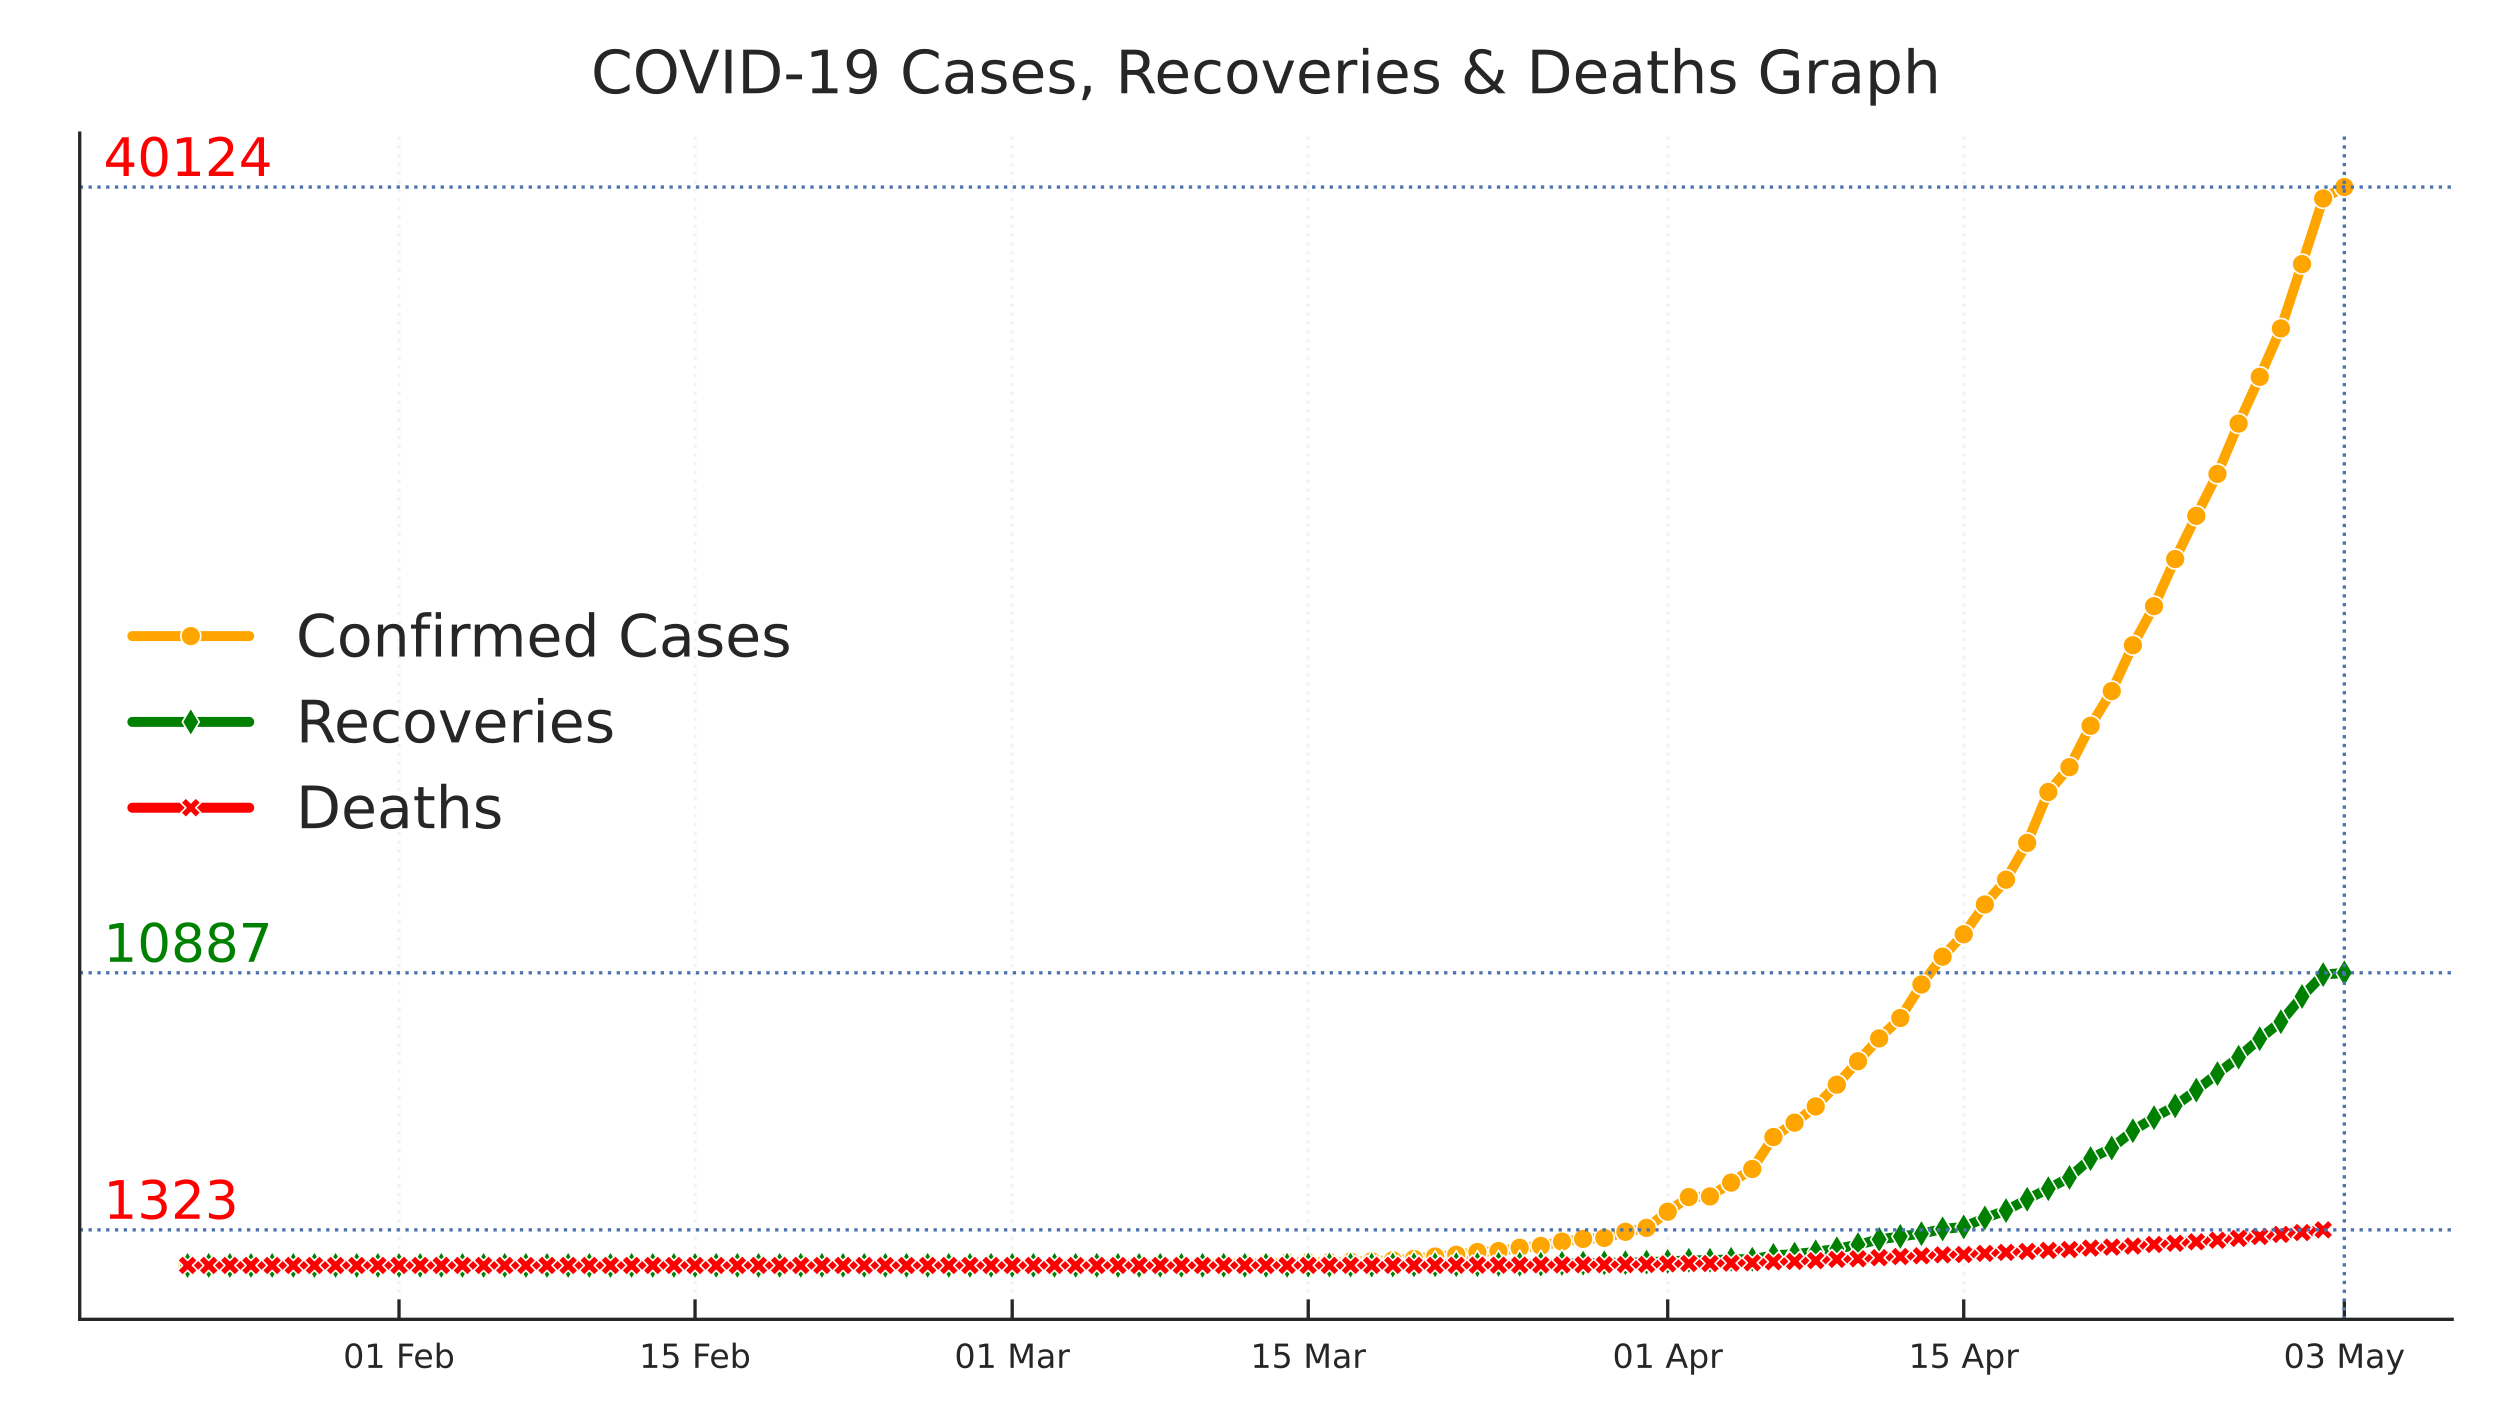 <?xml version="1.0" encoding="utf-8" standalone="no"?>
<!DOCTYPE svg PUBLIC "-//W3C//DTD SVG 1.1//EN"
  "http://www.w3.org/Graphics/SVG/1.1/DTD/svg11.dtd">
<!-- Created with matplotlib (https://matplotlib.org/) -->
<svg height="214.138pt" version="1.1" viewBox="0 0 376.32 214.138" width="376.32pt" xmlns="http://www.w3.org/2000/svg" xmlns:xlink="http://www.w3.org/1999/xlink">
 <defs>
  <style type="text/css">
*{stroke-linecap:butt;stroke-linejoin:round;}
  </style>
 </defs>
 <g id="figure_1">
  <g id="patch_1">
   <path d="M 0 214.138 
L 376.32 214.138 
L 376.32 0 
L 0 0 
z
" style="fill:#ffffff;"/>
  </g>
  <g id="axes_1">
   <g id="patch_2">
    <path d="M 12 198.599 
L 369.12 198.599 
L 369.12 20.039 
L 12 20.039 
z
" style="fill:#ffffff;"/>
   </g>
   <g id="matplotlib.axis_1">
    <g id="xtick_1">
     <g id="line2d_1">
      <path clip-path="url(#pf3f1fa51dc)" d="M 60.062 198.599 
L 60.062 20.039 
" style="fill:none;stroke:#f3f3f3;stroke-dasharray:0.5,0.825;stroke-dashoffset:0;stroke-width:0.5;"/>
     </g>
     <g id="line2d_2">
      <defs>
       <path d="M 0 0 
L 0 -3 
" id="m9ebe5be48d" style="stroke:#262626;stroke-width:0.5;"/>
      </defs>
      <g>
       <use style="fill:#262626;stroke:#262626;stroke-width:0.5;" x="60.062" xlink:href="#m9ebe5be48d" y="198.599"/>
      </g>
     </g>
     <g id="text_1">
      <!-- 01 Feb -->
      <defs>
       <path d="M 31.781 66.406 
Q 24.172 66.406 20.328 58.906 
Q 16.5 51.422 16.5 36.375 
Q 16.5 21.391 20.328 13.891 
Q 24.172 6.391 31.781 6.391 
Q 39.453 6.391 43.281 13.891 
Q 47.125 21.391 47.125 36.375 
Q 47.125 51.422 43.281 58.906 
Q 39.453 66.406 31.781 66.406 
z
M 31.781 74.219 
Q 44.047 74.219 50.516 64.516 
Q 56.984 54.828 56.984 36.375 
Q 56.984 17.969 50.516 8.266 
Q 44.047 -1.422 31.781 -1.422 
Q 19.531 -1.422 13.062 8.266 
Q 6.594 17.969 6.594 36.375 
Q 6.594 54.828 13.062 64.516 
Q 19.531 74.219 31.781 74.219 
z
" id="DejaVuSans-48"/>
       <path d="M 12.406 8.297 
L 28.516 8.297 
L 28.516 63.922 
L 10.984 60.406 
L 10.984 69.391 
L 28.422 72.906 
L 38.281 72.906 
L 38.281 8.297 
L 54.391 8.297 
L 54.391 0 
L 12.406 0 
z
" id="DejaVuSans-49"/>
       <path id="DejaVuSans-32"/>
       <path d="M 9.812 72.906 
L 51.703 72.906 
L 51.703 64.594 
L 19.672 64.594 
L 19.672 43.109 
L 48.578 43.109 
L 48.578 34.812 
L 19.672 34.812 
L 19.672 0 
L 9.812 0 
z
" id="DejaVuSans-70"/>
       <path d="M 56.203 29.594 
L 56.203 25.203 
L 14.891 25.203 
Q 15.484 15.922 20.484 11.062 
Q 25.484 6.203 34.422 6.203 
Q 39.594 6.203 44.453 7.469 
Q 49.312 8.734 54.109 11.281 
L 54.109 2.781 
Q 49.266 0.734 44.188 -0.344 
Q 39.109 -1.422 33.891 -1.422 
Q 20.797 -1.422 13.156 6.188 
Q 5.516 13.812 5.516 26.812 
Q 5.516 40.234 12.766 48.109 
Q 20.016 56 32.328 56 
Q 43.359 56 49.781 48.891 
Q 56.203 41.797 56.203 29.594 
z
M 47.219 32.234 
Q 47.125 39.594 43.094 43.984 
Q 39.062 48.391 32.422 48.391 
Q 24.906 48.391 20.391 44.141 
Q 15.875 39.891 15.188 32.172 
z
" id="DejaVuSans-101"/>
       <path d="M 48.688 27.297 
Q 48.688 37.203 44.609 42.844 
Q 40.531 48.484 33.406 48.484 
Q 26.266 48.484 22.188 42.844 
Q 18.109 37.203 18.109 27.297 
Q 18.109 17.391 22.188 11.75 
Q 26.266 6.109 33.406 6.109 
Q 40.531 6.109 44.609 11.75 
Q 48.688 17.391 48.688 27.297 
z
M 18.109 46.391 
Q 20.953 51.266 25.266 53.625 
Q 29.594 56 35.594 56 
Q 45.562 56 51.781 48.094 
Q 58.016 40.188 58.016 27.297 
Q 58.016 14.406 51.781 6.484 
Q 45.562 -1.422 35.594 -1.422 
Q 29.594 -1.422 25.266 0.953 
Q 20.953 3.328 18.109 8.203 
L 18.109 0 
L 9.078 0 
L 9.078 75.984 
L 18.109 75.984 
z
" id="DejaVuSans-98"/>
      </defs>
      <g style="fill:#262626;" transform="translate(51.66 205.898)scale(0.05 -0.05)">
       <use xlink:href="#DejaVuSans-48"/>
       <use x="63.623" xlink:href="#DejaVuSans-49"/>
       <use x="127.246" xlink:href="#DejaVuSans-32"/>
       <use x="159.033" xlink:href="#DejaVuSans-70"/>
       <use x="211.053" xlink:href="#DejaVuSans-101"/>
       <use x="272.576" xlink:href="#DejaVuSans-98"/>
      </g>
     </g>
    </g>
    <g id="xtick_2">
     <g id="line2d_3">
      <path clip-path="url(#pf3f1fa51dc)" d="M 104.622 198.599 
L 104.622 20.039 
" style="fill:none;stroke:#f3f3f3;stroke-dasharray:0.5,0.825;stroke-dashoffset:0;stroke-width:0.5;"/>
     </g>
     <g id="line2d_4">
      <g>
       <use style="fill:#262626;stroke:#262626;stroke-width:0.5;" x="104.622" xlink:href="#m9ebe5be48d" y="198.599"/>
      </g>
     </g>
     <g id="text_2">
      <!-- 15 Feb -->
      <defs>
       <path d="M 10.797 72.906 
L 49.516 72.906 
L 49.516 64.594 
L 19.828 64.594 
L 19.828 46.734 
Q 21.969 47.469 24.109 47.828 
Q 26.266 48.188 28.422 48.188 
Q 40.625 48.188 47.75 41.5 
Q 54.891 34.812 54.891 23.391 
Q 54.891 11.625 47.562 5.094 
Q 40.234 -1.422 26.906 -1.422 
Q 22.312 -1.422 17.547 -0.641 
Q 12.797 0.141 7.719 1.703 
L 7.719 11.625 
Q 12.109 9.234 16.797 8.062 
Q 21.484 6.891 26.703 6.891 
Q 35.156 6.891 40.078 11.328 
Q 45.016 15.766 45.016 23.391 
Q 45.016 31 40.078 35.438 
Q 35.156 39.891 26.703 39.891 
Q 22.75 39.891 18.812 39.016 
Q 14.891 38.141 10.797 36.281 
z
" id="DejaVuSans-53"/>
      </defs>
      <g style="fill:#262626;" transform="translate(96.22 205.898)scale(0.05 -0.05)">
       <use xlink:href="#DejaVuSans-49"/>
       <use x="63.623" xlink:href="#DejaVuSans-53"/>
       <use x="127.246" xlink:href="#DejaVuSans-32"/>
       <use x="159.033" xlink:href="#DejaVuSans-70"/>
       <use x="211.053" xlink:href="#DejaVuSans-101"/>
       <use x="272.576" xlink:href="#DejaVuSans-98"/>
      </g>
     </g>
    </g>
    <g id="xtick_3">
     <g id="line2d_5">
      <path clip-path="url(#pf3f1fa51dc)" d="M 152.365 198.599 
L 152.365 20.039 
" style="fill:none;stroke:#f3f3f3;stroke-dasharray:0.5,0.825;stroke-dashoffset:0;stroke-width:0.5;"/>
     </g>
     <g id="line2d_6">
      <g>
       <use style="fill:#262626;stroke:#262626;stroke-width:0.5;" x="152.365" xlink:href="#m9ebe5be48d" y="198.599"/>
      </g>
     </g>
     <g id="text_3">
      <!-- 01 Mar -->
      <defs>
       <path d="M 9.812 72.906 
L 24.516 72.906 
L 43.109 23.297 
L 61.812 72.906 
L 76.516 72.906 
L 76.516 0 
L 66.891 0 
L 66.891 64.016 
L 48.094 14.016 
L 38.188 14.016 
L 19.391 64.016 
L 19.391 0 
L 9.812 0 
z
" id="DejaVuSans-77"/>
       <path d="M 34.281 27.484 
Q 23.391 27.484 19.188 25 
Q 14.984 22.516 14.984 16.5 
Q 14.984 11.719 18.141 8.906 
Q 21.297 6.109 26.703 6.109 
Q 34.188 6.109 38.703 11.406 
Q 43.219 16.703 43.219 25.484 
L 43.219 27.484 
z
M 52.203 31.203 
L 52.203 0 
L 43.219 0 
L 43.219 8.297 
Q 40.141 3.328 35.547 0.953 
Q 30.953 -1.422 24.312 -1.422 
Q 15.922 -1.422 10.953 3.297 
Q 6 8.016 6 15.922 
Q 6 25.141 12.172 29.828 
Q 18.359 34.516 30.609 34.516 
L 43.219 34.516 
L 43.219 35.406 
Q 43.219 41.609 39.141 45 
Q 35.062 48.391 27.688 48.391 
Q 23 48.391 18.547 47.266 
Q 14.109 46.141 10.016 43.891 
L 10.016 52.203 
Q 14.938 54.109 19.578 55.047 
Q 24.219 56 28.609 56 
Q 40.484 56 46.344 49.844 
Q 52.203 43.703 52.203 31.203 
z
" id="DejaVuSans-97"/>
       <path d="M 41.109 46.297 
Q 39.594 47.172 37.812 47.578 
Q 36.031 48 33.891 48 
Q 26.266 48 22.188 43.047 
Q 18.109 38.094 18.109 28.812 
L 18.109 0 
L 9.078 0 
L 9.078 54.688 
L 18.109 54.688 
L 18.109 46.188 
Q 20.953 51.172 25.484 53.578 
Q 30.031 56 36.531 56 
Q 37.453 56 38.578 55.875 
Q 39.703 55.766 41.062 55.516 
z
" id="DejaVuSans-114"/>
      </defs>
      <g style="fill:#262626;" transform="translate(143.673 205.898)scale(0.05 -0.05)">
       <use xlink:href="#DejaVuSans-48"/>
       <use x="63.623" xlink:href="#DejaVuSans-49"/>
       <use x="127.246" xlink:href="#DejaVuSans-32"/>
       <use x="159.033" xlink:href="#DejaVuSans-77"/>
       <use x="245.312" xlink:href="#DejaVuSans-97"/>
       <use x="306.592" xlink:href="#DejaVuSans-114"/>
      </g>
     </g>
    </g>
    <g id="xtick_4">
     <g id="line2d_7">
      <path clip-path="url(#pf3f1fa51dc)" d="M 196.926 198.599 
L 196.926 20.039 
" style="fill:none;stroke:#f3f3f3;stroke-dasharray:0.5,0.825;stroke-dashoffset:0;stroke-width:0.5;"/>
     </g>
     <g id="line2d_8">
      <g>
       <use style="fill:#262626;stroke:#262626;stroke-width:0.5;" x="196.926" xlink:href="#m9ebe5be48d" y="198.599"/>
      </g>
     </g>
     <g id="text_4">
      <!-- 15 Mar -->
      <g style="fill:#262626;" transform="translate(188.233 205.898)scale(0.05 -0.05)">
       <use xlink:href="#DejaVuSans-49"/>
       <use x="63.623" xlink:href="#DejaVuSans-53"/>
       <use x="127.246" xlink:href="#DejaVuSans-32"/>
       <use x="159.033" xlink:href="#DejaVuSans-77"/>
       <use x="245.312" xlink:href="#DejaVuSans-97"/>
       <use x="306.592" xlink:href="#DejaVuSans-114"/>
      </g>
     </g>
    </g>
    <g id="xtick_5">
     <g id="line2d_9">
      <path clip-path="url(#pf3f1fa51dc)" d="M 251.035 198.599 
L 251.035 20.039 
" style="fill:none;stroke:#f3f3f3;stroke-dasharray:0.5,0.825;stroke-dashoffset:0;stroke-width:0.5;"/>
     </g>
     <g id="line2d_10">
      <g>
       <use style="fill:#262626;stroke:#262626;stroke-width:0.5;" x="251.035" xlink:href="#m9ebe5be48d" y="198.599"/>
      </g>
     </g>
     <g id="text_5">
      <!-- 01 Apr -->
      <defs>
       <path d="M 34.188 63.188 
L 20.797 26.906 
L 47.609 26.906 
z
M 28.609 72.906 
L 39.797 72.906 
L 67.578 0 
L 57.328 0 
L 50.688 18.703 
L 17.828 18.703 
L 11.188 0 
L 0.781 0 
z
" id="DejaVuSans-65"/>
       <path d="M 18.109 8.203 
L 18.109 -20.797 
L 9.078 -20.797 
L 9.078 54.688 
L 18.109 54.688 
L 18.109 46.391 
Q 20.953 51.266 25.266 53.625 
Q 29.594 56 35.594 56 
Q 45.562 56 51.781 48.094 
Q 58.016 40.188 58.016 27.297 
Q 58.016 14.406 51.781 6.484 
Q 45.562 -1.422 35.594 -1.422 
Q 29.594 -1.422 25.266 0.953 
Q 20.953 3.328 18.109 8.203 
z
M 48.688 27.297 
Q 48.688 37.203 44.609 42.844 
Q 40.531 48.484 33.406 48.484 
Q 26.266 48.484 22.188 42.844 
Q 18.109 37.203 18.109 27.297 
Q 18.109 17.391 22.188 11.75 
Q 26.266 6.109 33.406 6.109 
Q 40.531 6.109 44.609 11.75 
Q 48.688 17.391 48.688 27.297 
z
" id="DejaVuSans-112"/>
      </defs>
      <g style="fill:#262626;" transform="translate(242.734 205.898)scale(0.05 -0.05)">
       <use xlink:href="#DejaVuSans-48"/>
       <use x="63.623" xlink:href="#DejaVuSans-49"/>
       <use x="127.246" xlink:href="#DejaVuSans-32"/>
       <use x="159.033" xlink:href="#DejaVuSans-65"/>
       <use x="227.441" xlink:href="#DejaVuSans-112"/>
       <use x="290.918" xlink:href="#DejaVuSans-114"/>
      </g>
     </g>
    </g>
    <g id="xtick_6">
     <g id="line2d_11">
      <path clip-path="url(#pf3f1fa51dc)" d="M 295.595 198.599 
L 295.595 20.039 
" style="fill:none;stroke:#f3f3f3;stroke-dasharray:0.5,0.825;stroke-dashoffset:0;stroke-width:0.5;"/>
     </g>
     <g id="line2d_12">
      <g>
       <use style="fill:#262626;stroke:#262626;stroke-width:0.5;" x="295.595" xlink:href="#m9ebe5be48d" y="198.599"/>
      </g>
     </g>
     <g id="text_6">
      <!-- 15 Apr -->
      <g style="fill:#262626;" transform="translate(287.295 205.898)scale(0.05 -0.05)">
       <use xlink:href="#DejaVuSans-49"/>
       <use x="63.623" xlink:href="#DejaVuSans-53"/>
       <use x="127.246" xlink:href="#DejaVuSans-32"/>
       <use x="159.033" xlink:href="#DejaVuSans-65"/>
       <use x="227.441" xlink:href="#DejaVuSans-112"/>
       <use x="290.918" xlink:href="#DejaVuSans-114"/>
      </g>
     </g>
    </g>
    <g id="xtick_7">
     <g id="line2d_13">
      <path clip-path="url(#pf3f1fa51dc)" d="M 352.887 198.599 
L 352.887 20.039 
" style="fill:none;stroke:#f3f3f3;stroke-dasharray:0.5,0.825;stroke-dashoffset:0;stroke-width:0.5;"/>
     </g>
     <g id="line2d_14">
      <g>
       <use style="fill:#262626;stroke:#262626;stroke-width:0.5;" x="352.887" xlink:href="#m9ebe5be48d" y="198.599"/>
      </g>
     </g>
     <g id="text_7">
      <!-- 03 May -->
      <defs>
       <path d="M 40.578 39.312 
Q 47.656 37.797 51.625 33 
Q 55.609 28.219 55.609 21.188 
Q 55.609 10.406 48.188 4.484 
Q 40.766 -1.422 27.094 -1.422 
Q 22.516 -1.422 17.656 -0.516 
Q 12.797 0.391 7.625 2.203 
L 7.625 11.719 
Q 11.719 9.328 16.594 8.109 
Q 21.484 6.891 26.812 6.891 
Q 36.078 6.891 40.938 10.547 
Q 45.797 14.203 45.797 21.188 
Q 45.797 27.641 41.281 31.266 
Q 36.766 34.906 28.719 34.906 
L 20.219 34.906 
L 20.219 43.016 
L 29.109 43.016 
Q 36.375 43.016 40.234 45.922 
Q 44.094 48.828 44.094 54.297 
Q 44.094 59.906 40.109 62.906 
Q 36.141 65.922 28.719 65.922 
Q 24.656 65.922 20.016 65.031 
Q 15.375 64.156 9.812 62.312 
L 9.812 71.094 
Q 15.438 72.656 20.344 73.438 
Q 25.25 74.219 29.594 74.219 
Q 40.828 74.219 47.359 69.109 
Q 53.906 64.016 53.906 55.328 
Q 53.906 49.266 50.438 45.094 
Q 46.969 40.922 40.578 39.312 
z
" id="DejaVuSans-51"/>
       <path d="M 32.172 -5.078 
Q 28.375 -14.844 24.75 -17.812 
Q 21.141 -20.797 15.094 -20.797 
L 7.906 -20.797 
L 7.906 -13.281 
L 13.188 -13.281 
Q 16.891 -13.281 18.938 -11.516 
Q 21 -9.766 23.484 -3.219 
L 25.094 0.875 
L 2.984 54.688 
L 12.5 54.688 
L 29.594 11.922 
L 46.688 54.688 
L 56.203 54.688 
z
" id="DejaVuSans-121"/>
      </defs>
      <g style="fill:#262626;" transform="translate(343.743 205.898)scale(0.05 -0.05)">
       <use xlink:href="#DejaVuSans-48"/>
       <use x="63.623" xlink:href="#DejaVuSans-51"/>
       <use x="127.246" xlink:href="#DejaVuSans-32"/>
       <use x="159.033" xlink:href="#DejaVuSans-77"/>
       <use x="245.312" xlink:href="#DejaVuSans-97"/>
       <use x="306.592" xlink:href="#DejaVuSans-121"/>
      </g>
     </g>
    </g>
   </g>
   <g id="line2d_15">
    <path clip-path="url(#pf3f1fa51dc)" d="M 28.233 190.482 
L 31.416 190.482 
L 34.599 190.482 
L 37.781 190.482 
L 40.964 190.482 
L 44.147 190.482 
L 47.33 190.482 
L 50.513 190.482 
L 53.696 190.478 
L 56.879 190.478 
L 60.062 190.478 
L 63.244 190.474 
L 66.427 190.47 
L 69.61 190.47 
L 72.793 190.47 
L 75.976 190.47 
L 79.159 190.47 
L 82.342 190.47 
L 85.525 190.47 
L 88.708 190.47 
L 91.89 190.47 
L 95.073 190.47 
L 98.256 190.47 
L 101.439 190.47 
L 104.622 190.47 
L 107.805 190.47 
L 110.988 190.47 
L 114.171 190.47 
L 117.354 190.47 
L 120.536 190.47 
L 123.719 190.47 
L 126.902 190.47 
L 130.085 190.47 
L 133.268 190.47 
L 136.451 190.47 
L 139.634 190.47 
L 142.817 190.47 
L 146 190.47 
L 149.182 190.47 
L 152.365 190.47 
L 155.548 190.462 
L 158.731 190.462 
L 161.914 190.369 
L 165.097 190.361 
L 168.28 190.357 
L 171.463 190.345 
L 174.646 190.324 
L 177.828 190.308 
L 181.011 190.256 
L 184.194 190.231 
L 187.377 190.187 
L 190.56 190.15 
L 193.743 190.07 
L 196.926 190.025 
L 200.109 190.001 
L 203.292 189.908 
L 206.474 189.851 
L 209.657 189.697 
L 212.84 189.495 
L 216.023 189.147 
L 219.206 188.88 
L 222.389 188.463 
L 225.572 188.314 
L 228.755 187.824 
L 231.938 187.541 
L 235.12 186.894 
L 238.303 186.489 
L 241.486 186.339 
L 244.669 185.421 
L 247.852 184.83 
L 251.035 182.399 
L 254.218 180.194 
L 257.401 180.097 
L 260.584 178.014 
L 263.766 175.966 
L 266.949 171.152 
L 270.132 168.996 
L 273.315 166.548 
L 276.498 163.275 
L 279.681 159.743 
L 282.864 156.313 
L 286.047 153.242 
L 289.23 148.193 
L 292.412 144.01 
L 295.595 140.632 
L 298.778 136.149 
L 301.961 132.419 
L 305.144 126.877 
L 308.327 119.218 
L 311.51 115.48 
L 314.693 109.246 
L 317.876 104.027 
L 321.058 97.121 
L 324.241 91.243 
L 327.424 84.151 
L 330.607 77.649 
L 333.79 71.334 
L 336.973 63.757 
L 340.156 56.725 
L 343.339 49.439 
L 346.521 39.754 
L 349.704 29.874 
L 352.887 28.155 
" style="fill:none;stroke:#ffa500;stroke-linecap:round;stroke-width:1.5;"/>
    <defs>
     <path d="M 0 1.5 
C 0.398 1.5 0.779 1.342 1.061 1.061 
C 1.342 0.779 1.5 0.398 1.5 0 
C 1.5 -0.398 1.342 -0.779 1.061 -1.061 
C 0.779 -1.342 0.398 -1.5 0 -1.5 
C -0.398 -1.5 -0.779 -1.342 -1.061 -1.061 
C -1.342 -0.779 -1.5 -0.398 -1.5 0 
C -1.5 0.398 -1.342 0.779 -1.061 1.061 
C -0.779 1.342 -0.398 1.5 0 1.5 
z
" id="mcfafae9dd1" style="stroke:#ffffff;stroke-width:0.25;"/>
    </defs>
    <g clip-path="url(#pf3f1fa51dc)">
     <use style="fill:#ffa500;stroke:#ffffff;stroke-width:0.25;" x="28.233" xlink:href="#mcfafae9dd1" y="190.482"/>
     <use style="fill:#ffa500;stroke:#ffffff;stroke-width:0.25;" x="31.416" xlink:href="#mcfafae9dd1" y="190.482"/>
     <use style="fill:#ffa500;stroke:#ffffff;stroke-width:0.25;" x="34.599" xlink:href="#mcfafae9dd1" y="190.482"/>
     <use style="fill:#ffa500;stroke:#ffffff;stroke-width:0.25;" x="37.781" xlink:href="#mcfafae9dd1" y="190.482"/>
     <use style="fill:#ffa500;stroke:#ffffff;stroke-width:0.25;" x="40.964" xlink:href="#mcfafae9dd1" y="190.482"/>
     <use style="fill:#ffa500;stroke:#ffffff;stroke-width:0.25;" x="44.147" xlink:href="#mcfafae9dd1" y="190.482"/>
     <use style="fill:#ffa500;stroke:#ffffff;stroke-width:0.25;" x="47.33" xlink:href="#mcfafae9dd1" y="190.482"/>
     <use style="fill:#ffa500;stroke:#ffffff;stroke-width:0.25;" x="50.513" xlink:href="#mcfafae9dd1" y="190.482"/>
     <use style="fill:#ffa500;stroke:#ffffff;stroke-width:0.25;" x="53.696" xlink:href="#mcfafae9dd1" y="190.478"/>
     <use style="fill:#ffa500;stroke:#ffffff;stroke-width:0.25;" x="56.879" xlink:href="#mcfafae9dd1" y="190.478"/>
     <use style="fill:#ffa500;stroke:#ffffff;stroke-width:0.25;" x="60.062" xlink:href="#mcfafae9dd1" y="190.478"/>
     <use style="fill:#ffa500;stroke:#ffffff;stroke-width:0.25;" x="63.244" xlink:href="#mcfafae9dd1" y="190.474"/>
     <use style="fill:#ffa500;stroke:#ffffff;stroke-width:0.25;" x="66.427" xlink:href="#mcfafae9dd1" y="190.47"/>
     <use style="fill:#ffa500;stroke:#ffffff;stroke-width:0.25;" x="69.61" xlink:href="#mcfafae9dd1" y="190.47"/>
     <use style="fill:#ffa500;stroke:#ffffff;stroke-width:0.25;" x="72.793" xlink:href="#mcfafae9dd1" y="190.47"/>
     <use style="fill:#ffa500;stroke:#ffffff;stroke-width:0.25;" x="75.976" xlink:href="#mcfafae9dd1" y="190.47"/>
     <use style="fill:#ffa500;stroke:#ffffff;stroke-width:0.25;" x="79.159" xlink:href="#mcfafae9dd1" y="190.47"/>
     <use style="fill:#ffa500;stroke:#ffffff;stroke-width:0.25;" x="82.342" xlink:href="#mcfafae9dd1" y="190.47"/>
     <use style="fill:#ffa500;stroke:#ffffff;stroke-width:0.25;" x="85.525" xlink:href="#mcfafae9dd1" y="190.47"/>
     <use style="fill:#ffa500;stroke:#ffffff;stroke-width:0.25;" x="88.708" xlink:href="#mcfafae9dd1" y="190.47"/>
     <use style="fill:#ffa500;stroke:#ffffff;stroke-width:0.25;" x="91.89" xlink:href="#mcfafae9dd1" y="190.47"/>
     <use style="fill:#ffa500;stroke:#ffffff;stroke-width:0.25;" x="95.073" xlink:href="#mcfafae9dd1" y="190.47"/>
     <use style="fill:#ffa500;stroke:#ffffff;stroke-width:0.25;" x="98.256" xlink:href="#mcfafae9dd1" y="190.47"/>
     <use style="fill:#ffa500;stroke:#ffffff;stroke-width:0.25;" x="101.439" xlink:href="#mcfafae9dd1" y="190.47"/>
     <use style="fill:#ffa500;stroke:#ffffff;stroke-width:0.25;" x="104.622" xlink:href="#mcfafae9dd1" y="190.47"/>
     <use style="fill:#ffa500;stroke:#ffffff;stroke-width:0.25;" x="107.805" xlink:href="#mcfafae9dd1" y="190.47"/>
     <use style="fill:#ffa500;stroke:#ffffff;stroke-width:0.25;" x="110.988" xlink:href="#mcfafae9dd1" y="190.47"/>
     <use style="fill:#ffa500;stroke:#ffffff;stroke-width:0.25;" x="114.171" xlink:href="#mcfafae9dd1" y="190.47"/>
     <use style="fill:#ffa500;stroke:#ffffff;stroke-width:0.25;" x="117.354" xlink:href="#mcfafae9dd1" y="190.47"/>
     <use style="fill:#ffa500;stroke:#ffffff;stroke-width:0.25;" x="120.536" xlink:href="#mcfafae9dd1" y="190.47"/>
     <use style="fill:#ffa500;stroke:#ffffff;stroke-width:0.25;" x="123.719" xlink:href="#mcfafae9dd1" y="190.47"/>
     <use style="fill:#ffa500;stroke:#ffffff;stroke-width:0.25;" x="126.902" xlink:href="#mcfafae9dd1" y="190.47"/>
     <use style="fill:#ffa500;stroke:#ffffff;stroke-width:0.25;" x="130.085" xlink:href="#mcfafae9dd1" y="190.47"/>
     <use style="fill:#ffa500;stroke:#ffffff;stroke-width:0.25;" x="133.268" xlink:href="#mcfafae9dd1" y="190.47"/>
     <use style="fill:#ffa500;stroke:#ffffff;stroke-width:0.25;" x="136.451" xlink:href="#mcfafae9dd1" y="190.47"/>
     <use style="fill:#ffa500;stroke:#ffffff;stroke-width:0.25;" x="139.634" xlink:href="#mcfafae9dd1" y="190.47"/>
     <use style="fill:#ffa500;stroke:#ffffff;stroke-width:0.25;" x="142.817" xlink:href="#mcfafae9dd1" y="190.47"/>
     <use style="fill:#ffa500;stroke:#ffffff;stroke-width:0.25;" x="146" xlink:href="#mcfafae9dd1" y="190.47"/>
     <use style="fill:#ffa500;stroke:#ffffff;stroke-width:0.25;" x="149.182" xlink:href="#mcfafae9dd1" y="190.47"/>
     <use style="fill:#ffa500;stroke:#ffffff;stroke-width:0.25;" x="152.365" xlink:href="#mcfafae9dd1" y="190.47"/>
     <use style="fill:#ffa500;stroke:#ffffff;stroke-width:0.25;" x="155.548" xlink:href="#mcfafae9dd1" y="190.462"/>
     <use style="fill:#ffa500;stroke:#ffffff;stroke-width:0.25;" x="158.731" xlink:href="#mcfafae9dd1" y="190.462"/>
     <use style="fill:#ffa500;stroke:#ffffff;stroke-width:0.25;" x="161.914" xlink:href="#mcfafae9dd1" y="190.369"/>
     <use style="fill:#ffa500;stroke:#ffffff;stroke-width:0.25;" x="165.097" xlink:href="#mcfafae9dd1" y="190.361"/>
     <use style="fill:#ffa500;stroke:#ffffff;stroke-width:0.25;" x="168.28" xlink:href="#mcfafae9dd1" y="190.357"/>
     <use style="fill:#ffa500;stroke:#ffffff;stroke-width:0.25;" x="171.463" xlink:href="#mcfafae9dd1" y="190.345"/>
     <use style="fill:#ffa500;stroke:#ffffff;stroke-width:0.25;" x="174.646" xlink:href="#mcfafae9dd1" y="190.324"/>
     <use style="fill:#ffa500;stroke:#ffffff;stroke-width:0.25;" x="177.828" xlink:href="#mcfafae9dd1" y="190.308"/>
     <use style="fill:#ffa500;stroke:#ffffff;stroke-width:0.25;" x="181.011" xlink:href="#mcfafae9dd1" y="190.256"/>
     <use style="fill:#ffa500;stroke:#ffffff;stroke-width:0.25;" x="184.194" xlink:href="#mcfafae9dd1" y="190.231"/>
     <use style="fill:#ffa500;stroke:#ffffff;stroke-width:0.25;" x="187.377" xlink:href="#mcfafae9dd1" y="190.187"/>
     <use style="fill:#ffa500;stroke:#ffffff;stroke-width:0.25;" x="190.56" xlink:href="#mcfafae9dd1" y="190.15"/>
     <use style="fill:#ffa500;stroke:#ffffff;stroke-width:0.25;" x="193.743" xlink:href="#mcfafae9dd1" y="190.07"/>
     <use style="fill:#ffa500;stroke:#ffffff;stroke-width:0.25;" x="196.926" xlink:href="#mcfafae9dd1" y="190.025"/>
     <use style="fill:#ffa500;stroke:#ffffff;stroke-width:0.25;" x="200.109" xlink:href="#mcfafae9dd1" y="190.001"/>
     <use style="fill:#ffa500;stroke:#ffffff;stroke-width:0.25;" x="203.292" xlink:href="#mcfafae9dd1" y="189.908"/>
     <use style="fill:#ffa500;stroke:#ffffff;stroke-width:0.25;" x="206.474" xlink:href="#mcfafae9dd1" y="189.851"/>
     <use style="fill:#ffa500;stroke:#ffffff;stroke-width:0.25;" x="209.657" xlink:href="#mcfafae9dd1" y="189.697"/>
     <use style="fill:#ffa500;stroke:#ffffff;stroke-width:0.25;" x="212.84" xlink:href="#mcfafae9dd1" y="189.495"/>
     <use style="fill:#ffa500;stroke:#ffffff;stroke-width:0.25;" x="216.023" xlink:href="#mcfafae9dd1" y="189.147"/>
     <use style="fill:#ffa500;stroke:#ffffff;stroke-width:0.25;" x="219.206" xlink:href="#mcfafae9dd1" y="188.88"/>
     <use style="fill:#ffa500;stroke:#ffffff;stroke-width:0.25;" x="222.389" xlink:href="#mcfafae9dd1" y="188.463"/>
     <use style="fill:#ffa500;stroke:#ffffff;stroke-width:0.25;" x="225.572" xlink:href="#mcfafae9dd1" y="188.314"/>
     <use style="fill:#ffa500;stroke:#ffffff;stroke-width:0.25;" x="228.755" xlink:href="#mcfafae9dd1" y="187.824"/>
     <use style="fill:#ffa500;stroke:#ffffff;stroke-width:0.25;" x="231.938" xlink:href="#mcfafae9dd1" y="187.541"/>
     <use style="fill:#ffa500;stroke:#ffffff;stroke-width:0.25;" x="235.12" xlink:href="#mcfafae9dd1" y="186.894"/>
     <use style="fill:#ffa500;stroke:#ffffff;stroke-width:0.25;" x="238.303" xlink:href="#mcfafae9dd1" y="186.489"/>
     <use style="fill:#ffa500;stroke:#ffffff;stroke-width:0.25;" x="241.486" xlink:href="#mcfafae9dd1" y="186.339"/>
     <use style="fill:#ffa500;stroke:#ffffff;stroke-width:0.25;" x="244.669" xlink:href="#mcfafae9dd1" y="185.421"/>
     <use style="fill:#ffa500;stroke:#ffffff;stroke-width:0.25;" x="247.852" xlink:href="#mcfafae9dd1" y="184.83"/>
     <use style="fill:#ffa500;stroke:#ffffff;stroke-width:0.25;" x="251.035" xlink:href="#mcfafae9dd1" y="182.399"/>
     <use style="fill:#ffa500;stroke:#ffffff;stroke-width:0.25;" x="254.218" xlink:href="#mcfafae9dd1" y="180.194"/>
     <use style="fill:#ffa500;stroke:#ffffff;stroke-width:0.25;" x="257.401" xlink:href="#mcfafae9dd1" y="180.097"/>
     <use style="fill:#ffa500;stroke:#ffffff;stroke-width:0.25;" x="260.584" xlink:href="#mcfafae9dd1" y="178.014"/>
     <use style="fill:#ffa500;stroke:#ffffff;stroke-width:0.25;" x="263.766" xlink:href="#mcfafae9dd1" y="175.966"/>
     <use style="fill:#ffa500;stroke:#ffffff;stroke-width:0.25;" x="266.949" xlink:href="#mcfafae9dd1" y="171.152"/>
     <use style="fill:#ffa500;stroke:#ffffff;stroke-width:0.25;" x="270.132" xlink:href="#mcfafae9dd1" y="168.996"/>
     <use style="fill:#ffa500;stroke:#ffffff;stroke-width:0.25;" x="273.315" xlink:href="#mcfafae9dd1" y="166.548"/>
     <use style="fill:#ffa500;stroke:#ffffff;stroke-width:0.25;" x="276.498" xlink:href="#mcfafae9dd1" y="163.275"/>
     <use style="fill:#ffa500;stroke:#ffffff;stroke-width:0.25;" x="279.681" xlink:href="#mcfafae9dd1" y="159.743"/>
     <use style="fill:#ffa500;stroke:#ffffff;stroke-width:0.25;" x="282.864" xlink:href="#mcfafae9dd1" y="156.313"/>
     <use style="fill:#ffa500;stroke:#ffffff;stroke-width:0.25;" x="286.047" xlink:href="#mcfafae9dd1" y="153.242"/>
     <use style="fill:#ffa500;stroke:#ffffff;stroke-width:0.25;" x="289.23" xlink:href="#mcfafae9dd1" y="148.193"/>
     <use style="fill:#ffa500;stroke:#ffffff;stroke-width:0.25;" x="292.412" xlink:href="#mcfafae9dd1" y="144.01"/>
     <use style="fill:#ffa500;stroke:#ffffff;stroke-width:0.25;" x="295.595" xlink:href="#mcfafae9dd1" y="140.632"/>
     <use style="fill:#ffa500;stroke:#ffffff;stroke-width:0.25;" x="298.778" xlink:href="#mcfafae9dd1" y="136.149"/>
     <use style="fill:#ffa500;stroke:#ffffff;stroke-width:0.25;" x="301.961" xlink:href="#mcfafae9dd1" y="132.419"/>
     <use style="fill:#ffa500;stroke:#ffffff;stroke-width:0.25;" x="305.144" xlink:href="#mcfafae9dd1" y="126.877"/>
     <use style="fill:#ffa500;stroke:#ffffff;stroke-width:0.25;" x="308.327" xlink:href="#mcfafae9dd1" y="119.218"/>
     <use style="fill:#ffa500;stroke:#ffffff;stroke-width:0.25;" x="311.51" xlink:href="#mcfafae9dd1" y="115.48"/>
     <use style="fill:#ffa500;stroke:#ffffff;stroke-width:0.25;" x="314.693" xlink:href="#mcfafae9dd1" y="109.246"/>
     <use style="fill:#ffa500;stroke:#ffffff;stroke-width:0.25;" x="317.876" xlink:href="#mcfafae9dd1" y="104.027"/>
     <use style="fill:#ffa500;stroke:#ffffff;stroke-width:0.25;" x="321.058" xlink:href="#mcfafae9dd1" y="97.121"/>
     <use style="fill:#ffa500;stroke:#ffffff;stroke-width:0.25;" x="324.241" xlink:href="#mcfafae9dd1" y="91.243"/>
     <use style="fill:#ffa500;stroke:#ffffff;stroke-width:0.25;" x="327.424" xlink:href="#mcfafae9dd1" y="84.151"/>
     <use style="fill:#ffa500;stroke:#ffffff;stroke-width:0.25;" x="330.607" xlink:href="#mcfafae9dd1" y="77.649"/>
     <use style="fill:#ffa500;stroke:#ffffff;stroke-width:0.25;" x="333.79" xlink:href="#mcfafae9dd1" y="71.334"/>
     <use style="fill:#ffa500;stroke:#ffffff;stroke-width:0.25;" x="336.973" xlink:href="#mcfafae9dd1" y="63.757"/>
     <use style="fill:#ffa500;stroke:#ffffff;stroke-width:0.25;" x="340.156" xlink:href="#mcfafae9dd1" y="56.725"/>
     <use style="fill:#ffa500;stroke:#ffffff;stroke-width:0.25;" x="343.339" xlink:href="#mcfafae9dd1" y="49.439"/>
     <use style="fill:#ffa500;stroke:#ffffff;stroke-width:0.25;" x="346.521" xlink:href="#mcfafae9dd1" y="39.754"/>
     <use style="fill:#ffa500;stroke:#ffffff;stroke-width:0.25;" x="349.704" xlink:href="#mcfafae9dd1" y="29.874"/>
     <use style="fill:#ffa500;stroke:#ffffff;stroke-width:0.25;" x="352.887" xlink:href="#mcfafae9dd1" y="28.155"/>
    </g>
   </g>
   <g id="line2d_16">
    <path clip-path="url(#pf3f1fa51dc)" d="M 28.233 190.482 
L 31.416 190.482 
L 34.599 190.482 
L 37.781 190.482 
L 40.964 190.482 
L 44.147 190.482 
L 47.33 190.482 
L 50.513 190.482 
L 53.696 190.482 
L 56.879 190.482 
L 60.062 190.482 
L 63.244 190.482 
L 66.427 190.482 
L 69.61 190.482 
L 72.793 190.482 
L 75.976 190.482 
L 79.159 190.482 
L 82.342 190.482 
L 85.525 190.482 
L 88.708 190.482 
L 91.89 190.482 
L 95.073 190.482 
L 98.256 190.482 
L 101.439 190.482 
L 104.622 190.482 
L 107.805 190.47 
L 110.988 190.47 
L 114.171 190.47 
L 117.354 190.47 
L 120.536 190.47 
L 123.719 190.47 
L 126.902 190.47 
L 130.085 190.47 
L 133.268 190.47 
L 136.451 190.47 
L 139.634 190.47 
L 142.817 190.47 
L 146 190.47 
L 149.182 190.47 
L 152.365 190.47 
L 155.548 190.47 
L 158.731 190.47 
L 161.914 190.47 
L 165.097 190.47 
L 168.28 190.47 
L 171.463 190.47 
L 174.646 190.47 
L 177.828 190.47 
L 181.011 190.466 
L 184.194 190.466 
L 187.377 190.466 
L 190.56 190.466 
L 193.743 190.466 
L 196.926 190.43 
L 200.109 190.43 
L 203.292 190.426 
L 206.474 190.426 
L 209.657 190.422 
L 212.84 190.401 
L 216.023 190.389 
L 219.206 190.373 
L 222.389 190.373 
L 225.572 190.32 
L 228.755 190.308 
L 231.938 190.3 
L 235.12 190.187 
L 238.303 190.142 
L 241.486 190.098 
L 244.669 190.07 
L 247.852 189.985 
L 251.035 189.883 
L 254.218 189.71 
L 257.401 189.705 
L 260.584 189.556 
L 263.766 189.556 
L 266.949 188.965 
L 270.132 188.779 
L 273.315 188.435 
L 276.498 187.974 
L 279.681 187.351 
L 282.864 186.562 
L 286.047 186.113 
L 289.23 185.704 
L 292.412 184.984 
L 295.595 184.689 
L 298.778 183.33 
L 301.961 182.225 
L 305.144 180.518 
L 308.327 178.936 
L 311.51 177.241 
L 314.693 174.401 
L 317.876 172.803 
L 321.058 170.205 
L 324.241 168.239 
L 327.424 166.455 
L 330.607 164.093 
L 333.79 161.608 
L 336.973 159.141 
L 340.156 156.349 
L 343.339 153.796 
L 346.521 149.998 
L 349.704 146.712 
L 352.887 146.437 
" style="fill:none;stroke:#008000;stroke-linecap:round;stroke-width:1.5;"/>
    <defs>
     <path d="M -0 2.121 
L 1.273 0 
L 0 -2.121 
L -1.273 -0 
z
" id="m1beaa70a7e" style="stroke:#ffffff;stroke-linejoin:miter;stroke-width:0.25;"/>
    </defs>
    <g clip-path="url(#pf3f1fa51dc)">
     <use style="fill:#008000;stroke:#ffffff;stroke-linejoin:miter;stroke-width:0.25;" x="28.233" xlink:href="#m1beaa70a7e" y="190.482"/>
     <use style="fill:#008000;stroke:#ffffff;stroke-linejoin:miter;stroke-width:0.25;" x="31.416" xlink:href="#m1beaa70a7e" y="190.482"/>
     <use style="fill:#008000;stroke:#ffffff;stroke-linejoin:miter;stroke-width:0.25;" x="34.599" xlink:href="#m1beaa70a7e" y="190.482"/>
     <use style="fill:#008000;stroke:#ffffff;stroke-linejoin:miter;stroke-width:0.25;" x="37.781" xlink:href="#m1beaa70a7e" y="190.482"/>
     <use style="fill:#008000;stroke:#ffffff;stroke-linejoin:miter;stroke-width:0.25;" x="40.964" xlink:href="#m1beaa70a7e" y="190.482"/>
     <use style="fill:#008000;stroke:#ffffff;stroke-linejoin:miter;stroke-width:0.25;" x="44.147" xlink:href="#m1beaa70a7e" y="190.482"/>
     <use style="fill:#008000;stroke:#ffffff;stroke-linejoin:miter;stroke-width:0.25;" x="47.33" xlink:href="#m1beaa70a7e" y="190.482"/>
     <use style="fill:#008000;stroke:#ffffff;stroke-linejoin:miter;stroke-width:0.25;" x="50.513" xlink:href="#m1beaa70a7e" y="190.482"/>
     <use style="fill:#008000;stroke:#ffffff;stroke-linejoin:miter;stroke-width:0.25;" x="53.696" xlink:href="#m1beaa70a7e" y="190.482"/>
     <use style="fill:#008000;stroke:#ffffff;stroke-linejoin:miter;stroke-width:0.25;" x="56.879" xlink:href="#m1beaa70a7e" y="190.482"/>
     <use style="fill:#008000;stroke:#ffffff;stroke-linejoin:miter;stroke-width:0.25;" x="60.062" xlink:href="#m1beaa70a7e" y="190.482"/>
     <use style="fill:#008000;stroke:#ffffff;stroke-linejoin:miter;stroke-width:0.25;" x="63.244" xlink:href="#m1beaa70a7e" y="190.482"/>
     <use style="fill:#008000;stroke:#ffffff;stroke-linejoin:miter;stroke-width:0.25;" x="66.427" xlink:href="#m1beaa70a7e" y="190.482"/>
     <use style="fill:#008000;stroke:#ffffff;stroke-linejoin:miter;stroke-width:0.25;" x="69.61" xlink:href="#m1beaa70a7e" y="190.482"/>
     <use style="fill:#008000;stroke:#ffffff;stroke-linejoin:miter;stroke-width:0.25;" x="72.793" xlink:href="#m1beaa70a7e" y="190.482"/>
     <use style="fill:#008000;stroke:#ffffff;stroke-linejoin:miter;stroke-width:0.25;" x="75.976" xlink:href="#m1beaa70a7e" y="190.482"/>
     <use style="fill:#008000;stroke:#ffffff;stroke-linejoin:miter;stroke-width:0.25;" x="79.159" xlink:href="#m1beaa70a7e" y="190.482"/>
     <use style="fill:#008000;stroke:#ffffff;stroke-linejoin:miter;stroke-width:0.25;" x="82.342" xlink:href="#m1beaa70a7e" y="190.482"/>
     <use style="fill:#008000;stroke:#ffffff;stroke-linejoin:miter;stroke-width:0.25;" x="85.525" xlink:href="#m1beaa70a7e" y="190.482"/>
     <use style="fill:#008000;stroke:#ffffff;stroke-linejoin:miter;stroke-width:0.25;" x="88.708" xlink:href="#m1beaa70a7e" y="190.482"/>
     <use style="fill:#008000;stroke:#ffffff;stroke-linejoin:miter;stroke-width:0.25;" x="91.89" xlink:href="#m1beaa70a7e" y="190.482"/>
     <use style="fill:#008000;stroke:#ffffff;stroke-linejoin:miter;stroke-width:0.25;" x="95.073" xlink:href="#m1beaa70a7e" y="190.482"/>
     <use style="fill:#008000;stroke:#ffffff;stroke-linejoin:miter;stroke-width:0.25;" x="98.256" xlink:href="#m1beaa70a7e" y="190.482"/>
     <use style="fill:#008000;stroke:#ffffff;stroke-linejoin:miter;stroke-width:0.25;" x="101.439" xlink:href="#m1beaa70a7e" y="190.482"/>
     <use style="fill:#008000;stroke:#ffffff;stroke-linejoin:miter;stroke-width:0.25;" x="104.622" xlink:href="#m1beaa70a7e" y="190.482"/>
     <use style="fill:#008000;stroke:#ffffff;stroke-linejoin:miter;stroke-width:0.25;" x="107.805" xlink:href="#m1beaa70a7e" y="190.47"/>
     <use style="fill:#008000;stroke:#ffffff;stroke-linejoin:miter;stroke-width:0.25;" x="110.988" xlink:href="#m1beaa70a7e" y="190.47"/>
     <use style="fill:#008000;stroke:#ffffff;stroke-linejoin:miter;stroke-width:0.25;" x="114.171" xlink:href="#m1beaa70a7e" y="190.47"/>
     <use style="fill:#008000;stroke:#ffffff;stroke-linejoin:miter;stroke-width:0.25;" x="117.354" xlink:href="#m1beaa70a7e" y="190.47"/>
     <use style="fill:#008000;stroke:#ffffff;stroke-linejoin:miter;stroke-width:0.25;" x="120.536" xlink:href="#m1beaa70a7e" y="190.47"/>
     <use style="fill:#008000;stroke:#ffffff;stroke-linejoin:miter;stroke-width:0.25;" x="123.719" xlink:href="#m1beaa70a7e" y="190.47"/>
     <use style="fill:#008000;stroke:#ffffff;stroke-linejoin:miter;stroke-width:0.25;" x="126.902" xlink:href="#m1beaa70a7e" y="190.47"/>
     <use style="fill:#008000;stroke:#ffffff;stroke-linejoin:miter;stroke-width:0.25;" x="130.085" xlink:href="#m1beaa70a7e" y="190.47"/>
     <use style="fill:#008000;stroke:#ffffff;stroke-linejoin:miter;stroke-width:0.25;" x="133.268" xlink:href="#m1beaa70a7e" y="190.47"/>
     <use style="fill:#008000;stroke:#ffffff;stroke-linejoin:miter;stroke-width:0.25;" x="136.451" xlink:href="#m1beaa70a7e" y="190.47"/>
     <use style="fill:#008000;stroke:#ffffff;stroke-linejoin:miter;stroke-width:0.25;" x="139.634" xlink:href="#m1beaa70a7e" y="190.47"/>
     <use style="fill:#008000;stroke:#ffffff;stroke-linejoin:miter;stroke-width:0.25;" x="142.817" xlink:href="#m1beaa70a7e" y="190.47"/>
     <use style="fill:#008000;stroke:#ffffff;stroke-linejoin:miter;stroke-width:0.25;" x="146" xlink:href="#m1beaa70a7e" y="190.47"/>
     <use style="fill:#008000;stroke:#ffffff;stroke-linejoin:miter;stroke-width:0.25;" x="149.182" xlink:href="#m1beaa70a7e" y="190.47"/>
     <use style="fill:#008000;stroke:#ffffff;stroke-linejoin:miter;stroke-width:0.25;" x="152.365" xlink:href="#m1beaa70a7e" y="190.47"/>
     <use style="fill:#008000;stroke:#ffffff;stroke-linejoin:miter;stroke-width:0.25;" x="155.548" xlink:href="#m1beaa70a7e" y="190.47"/>
     <use style="fill:#008000;stroke:#ffffff;stroke-linejoin:miter;stroke-width:0.25;" x="158.731" xlink:href="#m1beaa70a7e" y="190.47"/>
     <use style="fill:#008000;stroke:#ffffff;stroke-linejoin:miter;stroke-width:0.25;" x="161.914" xlink:href="#m1beaa70a7e" y="190.47"/>
     <use style="fill:#008000;stroke:#ffffff;stroke-linejoin:miter;stroke-width:0.25;" x="165.097" xlink:href="#m1beaa70a7e" y="190.47"/>
     <use style="fill:#008000;stroke:#ffffff;stroke-linejoin:miter;stroke-width:0.25;" x="168.28" xlink:href="#m1beaa70a7e" y="190.47"/>
     <use style="fill:#008000;stroke:#ffffff;stroke-linejoin:miter;stroke-width:0.25;" x="171.463" xlink:href="#m1beaa70a7e" y="190.47"/>
     <use style="fill:#008000;stroke:#ffffff;stroke-linejoin:miter;stroke-width:0.25;" x="174.646" xlink:href="#m1beaa70a7e" y="190.47"/>
     <use style="fill:#008000;stroke:#ffffff;stroke-linejoin:miter;stroke-width:0.25;" x="177.828" xlink:href="#m1beaa70a7e" y="190.47"/>
     <use style="fill:#008000;stroke:#ffffff;stroke-linejoin:miter;stroke-width:0.25;" x="181.011" xlink:href="#m1beaa70a7e" y="190.466"/>
     <use style="fill:#008000;stroke:#ffffff;stroke-linejoin:miter;stroke-width:0.25;" x="184.194" xlink:href="#m1beaa70a7e" y="190.466"/>
     <use style="fill:#008000;stroke:#ffffff;stroke-linejoin:miter;stroke-width:0.25;" x="187.377" xlink:href="#m1beaa70a7e" y="190.466"/>
     <use style="fill:#008000;stroke:#ffffff;stroke-linejoin:miter;stroke-width:0.25;" x="190.56" xlink:href="#m1beaa70a7e" y="190.466"/>
     <use style="fill:#008000;stroke:#ffffff;stroke-linejoin:miter;stroke-width:0.25;" x="193.743" xlink:href="#m1beaa70a7e" y="190.466"/>
     <use style="fill:#008000;stroke:#ffffff;stroke-linejoin:miter;stroke-width:0.25;" x="196.926" xlink:href="#m1beaa70a7e" y="190.43"/>
     <use style="fill:#008000;stroke:#ffffff;stroke-linejoin:miter;stroke-width:0.25;" x="200.109" xlink:href="#m1beaa70a7e" y="190.43"/>
     <use style="fill:#008000;stroke:#ffffff;stroke-linejoin:miter;stroke-width:0.25;" x="203.292" xlink:href="#m1beaa70a7e" y="190.426"/>
     <use style="fill:#008000;stroke:#ffffff;stroke-linejoin:miter;stroke-width:0.25;" x="206.474" xlink:href="#m1beaa70a7e" y="190.426"/>
     <use style="fill:#008000;stroke:#ffffff;stroke-linejoin:miter;stroke-width:0.25;" x="209.657" xlink:href="#m1beaa70a7e" y="190.422"/>
     <use style="fill:#008000;stroke:#ffffff;stroke-linejoin:miter;stroke-width:0.25;" x="212.84" xlink:href="#m1beaa70a7e" y="190.401"/>
     <use style="fill:#008000;stroke:#ffffff;stroke-linejoin:miter;stroke-width:0.25;" x="216.023" xlink:href="#m1beaa70a7e" y="190.389"/>
     <use style="fill:#008000;stroke:#ffffff;stroke-linejoin:miter;stroke-width:0.25;" x="219.206" xlink:href="#m1beaa70a7e" y="190.373"/>
     <use style="fill:#008000;stroke:#ffffff;stroke-linejoin:miter;stroke-width:0.25;" x="222.389" xlink:href="#m1beaa70a7e" y="190.373"/>
     <use style="fill:#008000;stroke:#ffffff;stroke-linejoin:miter;stroke-width:0.25;" x="225.572" xlink:href="#m1beaa70a7e" y="190.32"/>
     <use style="fill:#008000;stroke:#ffffff;stroke-linejoin:miter;stroke-width:0.25;" x="228.755" xlink:href="#m1beaa70a7e" y="190.308"/>
     <use style="fill:#008000;stroke:#ffffff;stroke-linejoin:miter;stroke-width:0.25;" x="231.938" xlink:href="#m1beaa70a7e" y="190.3"/>
     <use style="fill:#008000;stroke:#ffffff;stroke-linejoin:miter;stroke-width:0.25;" x="235.12" xlink:href="#m1beaa70a7e" y="190.187"/>
     <use style="fill:#008000;stroke:#ffffff;stroke-linejoin:miter;stroke-width:0.25;" x="238.303" xlink:href="#m1beaa70a7e" y="190.142"/>
     <use style="fill:#008000;stroke:#ffffff;stroke-linejoin:miter;stroke-width:0.25;" x="241.486" xlink:href="#m1beaa70a7e" y="190.098"/>
     <use style="fill:#008000;stroke:#ffffff;stroke-linejoin:miter;stroke-width:0.25;" x="244.669" xlink:href="#m1beaa70a7e" y="190.07"/>
     <use style="fill:#008000;stroke:#ffffff;stroke-linejoin:miter;stroke-width:0.25;" x="247.852" xlink:href="#m1beaa70a7e" y="189.985"/>
     <use style="fill:#008000;stroke:#ffffff;stroke-linejoin:miter;stroke-width:0.25;" x="251.035" xlink:href="#m1beaa70a7e" y="189.883"/>
     <use style="fill:#008000;stroke:#ffffff;stroke-linejoin:miter;stroke-width:0.25;" x="254.218" xlink:href="#m1beaa70a7e" y="189.71"/>
     <use style="fill:#008000;stroke:#ffffff;stroke-linejoin:miter;stroke-width:0.25;" x="257.401" xlink:href="#m1beaa70a7e" y="189.705"/>
     <use style="fill:#008000;stroke:#ffffff;stroke-linejoin:miter;stroke-width:0.25;" x="260.584" xlink:href="#m1beaa70a7e" y="189.556"/>
     <use style="fill:#008000;stroke:#ffffff;stroke-linejoin:miter;stroke-width:0.25;" x="263.766" xlink:href="#m1beaa70a7e" y="189.556"/>
     <use style="fill:#008000;stroke:#ffffff;stroke-linejoin:miter;stroke-width:0.25;" x="266.949" xlink:href="#m1beaa70a7e" y="188.965"/>
     <use style="fill:#008000;stroke:#ffffff;stroke-linejoin:miter;stroke-width:0.25;" x="270.132" xlink:href="#m1beaa70a7e" y="188.779"/>
     <use style="fill:#008000;stroke:#ffffff;stroke-linejoin:miter;stroke-width:0.25;" x="273.315" xlink:href="#m1beaa70a7e" y="188.435"/>
     <use style="fill:#008000;stroke:#ffffff;stroke-linejoin:miter;stroke-width:0.25;" x="276.498" xlink:href="#m1beaa70a7e" y="187.974"/>
     <use style="fill:#008000;stroke:#ffffff;stroke-linejoin:miter;stroke-width:0.25;" x="279.681" xlink:href="#m1beaa70a7e" y="187.351"/>
     <use style="fill:#008000;stroke:#ffffff;stroke-linejoin:miter;stroke-width:0.25;" x="282.864" xlink:href="#m1beaa70a7e" y="186.562"/>
     <use style="fill:#008000;stroke:#ffffff;stroke-linejoin:miter;stroke-width:0.25;" x="286.047" xlink:href="#m1beaa70a7e" y="186.113"/>
     <use style="fill:#008000;stroke:#ffffff;stroke-linejoin:miter;stroke-width:0.25;" x="289.23" xlink:href="#m1beaa70a7e" y="185.704"/>
     <use style="fill:#008000;stroke:#ffffff;stroke-linejoin:miter;stroke-width:0.25;" x="292.412" xlink:href="#m1beaa70a7e" y="184.984"/>
     <use style="fill:#008000;stroke:#ffffff;stroke-linejoin:miter;stroke-width:0.25;" x="295.595" xlink:href="#m1beaa70a7e" y="184.689"/>
     <use style="fill:#008000;stroke:#ffffff;stroke-linejoin:miter;stroke-width:0.25;" x="298.778" xlink:href="#m1beaa70a7e" y="183.33"/>
     <use style="fill:#008000;stroke:#ffffff;stroke-linejoin:miter;stroke-width:0.25;" x="301.961" xlink:href="#m1beaa70a7e" y="182.225"/>
     <use style="fill:#008000;stroke:#ffffff;stroke-linejoin:miter;stroke-width:0.25;" x="305.144" xlink:href="#m1beaa70a7e" y="180.518"/>
     <use style="fill:#008000;stroke:#ffffff;stroke-linejoin:miter;stroke-width:0.25;" x="308.327" xlink:href="#m1beaa70a7e" y="178.936"/>
     <use style="fill:#008000;stroke:#ffffff;stroke-linejoin:miter;stroke-width:0.25;" x="311.51" xlink:href="#m1beaa70a7e" y="177.241"/>
     <use style="fill:#008000;stroke:#ffffff;stroke-linejoin:miter;stroke-width:0.25;" x="314.693" xlink:href="#m1beaa70a7e" y="174.401"/>
     <use style="fill:#008000;stroke:#ffffff;stroke-linejoin:miter;stroke-width:0.25;" x="317.876" xlink:href="#m1beaa70a7e" y="172.803"/>
     <use style="fill:#008000;stroke:#ffffff;stroke-linejoin:miter;stroke-width:0.25;" x="321.058" xlink:href="#m1beaa70a7e" y="170.205"/>
     <use style="fill:#008000;stroke:#ffffff;stroke-linejoin:miter;stroke-width:0.25;" x="324.241" xlink:href="#m1beaa70a7e" y="168.239"/>
     <use style="fill:#008000;stroke:#ffffff;stroke-linejoin:miter;stroke-width:0.25;" x="327.424" xlink:href="#m1beaa70a7e" y="166.455"/>
     <use style="fill:#008000;stroke:#ffffff;stroke-linejoin:miter;stroke-width:0.25;" x="330.607" xlink:href="#m1beaa70a7e" y="164.093"/>
     <use style="fill:#008000;stroke:#ffffff;stroke-linejoin:miter;stroke-width:0.25;" x="333.79" xlink:href="#m1beaa70a7e" y="161.608"/>
     <use style="fill:#008000;stroke:#ffffff;stroke-linejoin:miter;stroke-width:0.25;" x="336.973" xlink:href="#m1beaa70a7e" y="159.141"/>
     <use style="fill:#008000;stroke:#ffffff;stroke-linejoin:miter;stroke-width:0.25;" x="340.156" xlink:href="#m1beaa70a7e" y="156.349"/>
     <use style="fill:#008000;stroke:#ffffff;stroke-linejoin:miter;stroke-width:0.25;" x="343.339" xlink:href="#m1beaa70a7e" y="153.796"/>
     <use style="fill:#008000;stroke:#ffffff;stroke-linejoin:miter;stroke-width:0.25;" x="346.521" xlink:href="#m1beaa70a7e" y="149.998"/>
     <use style="fill:#008000;stroke:#ffffff;stroke-linejoin:miter;stroke-width:0.25;" x="349.704" xlink:href="#m1beaa70a7e" y="146.712"/>
     <use style="fill:#008000;stroke:#ffffff;stroke-linejoin:miter;stroke-width:0.25;" x="352.887" xlink:href="#m1beaa70a7e" y="146.437"/>
    </g>
   </g>
   <g id="line2d_17">
    <path clip-path="url(#pf3f1fa51dc)" d="M 28.233 190.482 
L 31.416 190.482 
L 34.599 190.482 
L 37.781 190.482 
L 40.964 190.482 
L 44.147 190.482 
L 47.33 190.482 
L 50.513 190.482 
L 53.696 190.482 
L 56.879 190.482 
L 60.062 190.482 
L 63.244 190.482 
L 66.427 190.482 
L 69.61 190.482 
L 72.793 190.482 
L 75.976 190.482 
L 79.159 190.482 
L 82.342 190.482 
L 85.525 190.482 
L 88.708 190.482 
L 91.89 190.482 
L 95.073 190.482 
L 98.256 190.482 
L 101.439 190.482 
L 104.622 190.482 
L 107.805 190.482 
L 110.988 190.482 
L 114.171 190.482 
L 117.354 190.482 
L 120.536 190.482 
L 123.719 190.482 
L 126.902 190.482 
L 130.085 190.482 
L 133.268 190.482 
L 136.451 190.482 
L 139.634 190.482 
L 142.817 190.482 
L 146 190.482 
L 149.182 190.482 
L 152.365 190.482 
L 155.548 190.482 
L 158.731 190.482 
L 161.914 190.482 
L 165.097 190.482 
L 168.28 190.482 
L 171.463 190.482 
L 174.646 190.482 
L 177.828 190.482 
L 181.011 190.482 
L 184.194 190.478 
L 187.377 190.478 
L 190.56 190.474 
L 193.743 190.474 
L 196.926 190.474 
L 200.109 190.474 
L 203.292 190.47 
L 206.474 190.47 
L 209.657 190.466 
L 212.84 190.462 
L 216.023 190.466 
L 219.206 190.454 
L 222.389 190.442 
L 225.572 190.442 
L 228.755 190.434 
L 231.938 190.401 
L 235.12 190.401 
L 238.303 190.385 
L 241.486 190.373 
L 244.669 190.353 
L 247.852 190.341 
L 251.035 190.248 
L 254.218 190.191 
L 257.401 190.191 
L 260.584 190.134 
L 263.766 190.082 
L 266.949 189.932 
L 270.132 189.875 
L 273.315 189.762 
L 276.498 189.568 
L 279.681 189.487 
L 282.864 189.317 
L 286.047 189.143 
L 289.23 189.034 
L 292.412 188.892 
L 295.595 188.844 
L 298.778 188.67 
L 301.961 188.516 
L 305.144 188.374 
L 308.327 188.221 
L 311.51 188.087 
L 314.693 187.873 
L 317.876 187.727 
L 321.058 187.565 
L 324.241 187.327 
L 327.424 187.145 
L 330.607 186.918 
L 333.79 186.683 
L 336.973 186.404 
L 340.156 186.117 
L 343.339 185.814 
L 346.521 185.534 
L 349.704 185.13 
" style="fill:none;stroke:#ff0000;stroke-linecap:round;stroke-width:1.5;"/>
    <defs>
     <path d="M -0.75 1.5 
L 0 0.75 
L 0.75 1.5 
L 1.5 0.75 
L 0.75 0 
L 1.5 -0.75 
L 0.75 -1.5 
L 0 -0.75 
L -0.75 -1.5 
L -1.5 -0.75 
L -0.75 0 
L -1.5 0.75 
z
" id="m291ef32f63" style="stroke:#ffffff;stroke-linejoin:miter;stroke-width:0.25;"/>
    </defs>
    <g clip-path="url(#pf3f1fa51dc)">
     <use style="fill:#ff0000;stroke:#ffffff;stroke-linejoin:miter;stroke-width:0.25;" x="28.233" xlink:href="#m291ef32f63" y="190.482"/>
     <use style="fill:#ff0000;stroke:#ffffff;stroke-linejoin:miter;stroke-width:0.25;" x="31.416" xlink:href="#m291ef32f63" y="190.482"/>
     <use style="fill:#ff0000;stroke:#ffffff;stroke-linejoin:miter;stroke-width:0.25;" x="34.599" xlink:href="#m291ef32f63" y="190.482"/>
     <use style="fill:#ff0000;stroke:#ffffff;stroke-linejoin:miter;stroke-width:0.25;" x="37.781" xlink:href="#m291ef32f63" y="190.482"/>
     <use style="fill:#ff0000;stroke:#ffffff;stroke-linejoin:miter;stroke-width:0.25;" x="40.964" xlink:href="#m291ef32f63" y="190.482"/>
     <use style="fill:#ff0000;stroke:#ffffff;stroke-linejoin:miter;stroke-width:0.25;" x="44.147" xlink:href="#m291ef32f63" y="190.482"/>
     <use style="fill:#ff0000;stroke:#ffffff;stroke-linejoin:miter;stroke-width:0.25;" x="47.33" xlink:href="#m291ef32f63" y="190.482"/>
     <use style="fill:#ff0000;stroke:#ffffff;stroke-linejoin:miter;stroke-width:0.25;" x="50.513" xlink:href="#m291ef32f63" y="190.482"/>
     <use style="fill:#ff0000;stroke:#ffffff;stroke-linejoin:miter;stroke-width:0.25;" x="53.696" xlink:href="#m291ef32f63" y="190.482"/>
     <use style="fill:#ff0000;stroke:#ffffff;stroke-linejoin:miter;stroke-width:0.25;" x="56.879" xlink:href="#m291ef32f63" y="190.482"/>
     <use style="fill:#ff0000;stroke:#ffffff;stroke-linejoin:miter;stroke-width:0.25;" x="60.062" xlink:href="#m291ef32f63" y="190.482"/>
     <use style="fill:#ff0000;stroke:#ffffff;stroke-linejoin:miter;stroke-width:0.25;" x="63.244" xlink:href="#m291ef32f63" y="190.482"/>
     <use style="fill:#ff0000;stroke:#ffffff;stroke-linejoin:miter;stroke-width:0.25;" x="66.427" xlink:href="#m291ef32f63" y="190.482"/>
     <use style="fill:#ff0000;stroke:#ffffff;stroke-linejoin:miter;stroke-width:0.25;" x="69.61" xlink:href="#m291ef32f63" y="190.482"/>
     <use style="fill:#ff0000;stroke:#ffffff;stroke-linejoin:miter;stroke-width:0.25;" x="72.793" xlink:href="#m291ef32f63" y="190.482"/>
     <use style="fill:#ff0000;stroke:#ffffff;stroke-linejoin:miter;stroke-width:0.25;" x="75.976" xlink:href="#m291ef32f63" y="190.482"/>
     <use style="fill:#ff0000;stroke:#ffffff;stroke-linejoin:miter;stroke-width:0.25;" x="79.159" xlink:href="#m291ef32f63" y="190.482"/>
     <use style="fill:#ff0000;stroke:#ffffff;stroke-linejoin:miter;stroke-width:0.25;" x="82.342" xlink:href="#m291ef32f63" y="190.482"/>
     <use style="fill:#ff0000;stroke:#ffffff;stroke-linejoin:miter;stroke-width:0.25;" x="85.525" xlink:href="#m291ef32f63" y="190.482"/>
     <use style="fill:#ff0000;stroke:#ffffff;stroke-linejoin:miter;stroke-width:0.25;" x="88.708" xlink:href="#m291ef32f63" y="190.482"/>
     <use style="fill:#ff0000;stroke:#ffffff;stroke-linejoin:miter;stroke-width:0.25;" x="91.89" xlink:href="#m291ef32f63" y="190.482"/>
     <use style="fill:#ff0000;stroke:#ffffff;stroke-linejoin:miter;stroke-width:0.25;" x="95.073" xlink:href="#m291ef32f63" y="190.482"/>
     <use style="fill:#ff0000;stroke:#ffffff;stroke-linejoin:miter;stroke-width:0.25;" x="98.256" xlink:href="#m291ef32f63" y="190.482"/>
     <use style="fill:#ff0000;stroke:#ffffff;stroke-linejoin:miter;stroke-width:0.25;" x="101.439" xlink:href="#m291ef32f63" y="190.482"/>
     <use style="fill:#ff0000;stroke:#ffffff;stroke-linejoin:miter;stroke-width:0.25;" x="104.622" xlink:href="#m291ef32f63" y="190.482"/>
     <use style="fill:#ff0000;stroke:#ffffff;stroke-linejoin:miter;stroke-width:0.25;" x="107.805" xlink:href="#m291ef32f63" y="190.482"/>
     <use style="fill:#ff0000;stroke:#ffffff;stroke-linejoin:miter;stroke-width:0.25;" x="110.988" xlink:href="#m291ef32f63" y="190.482"/>
     <use style="fill:#ff0000;stroke:#ffffff;stroke-linejoin:miter;stroke-width:0.25;" x="114.171" xlink:href="#m291ef32f63" y="190.482"/>
     <use style="fill:#ff0000;stroke:#ffffff;stroke-linejoin:miter;stroke-width:0.25;" x="117.354" xlink:href="#m291ef32f63" y="190.482"/>
     <use style="fill:#ff0000;stroke:#ffffff;stroke-linejoin:miter;stroke-width:0.25;" x="120.536" xlink:href="#m291ef32f63" y="190.482"/>
     <use style="fill:#ff0000;stroke:#ffffff;stroke-linejoin:miter;stroke-width:0.25;" x="123.719" xlink:href="#m291ef32f63" y="190.482"/>
     <use style="fill:#ff0000;stroke:#ffffff;stroke-linejoin:miter;stroke-width:0.25;" x="126.902" xlink:href="#m291ef32f63" y="190.482"/>
     <use style="fill:#ff0000;stroke:#ffffff;stroke-linejoin:miter;stroke-width:0.25;" x="130.085" xlink:href="#m291ef32f63" y="190.482"/>
     <use style="fill:#ff0000;stroke:#ffffff;stroke-linejoin:miter;stroke-width:0.25;" x="133.268" xlink:href="#m291ef32f63" y="190.482"/>
     <use style="fill:#ff0000;stroke:#ffffff;stroke-linejoin:miter;stroke-width:0.25;" x="136.451" xlink:href="#m291ef32f63" y="190.482"/>
     <use style="fill:#ff0000;stroke:#ffffff;stroke-linejoin:miter;stroke-width:0.25;" x="139.634" xlink:href="#m291ef32f63" y="190.482"/>
     <use style="fill:#ff0000;stroke:#ffffff;stroke-linejoin:miter;stroke-width:0.25;" x="142.817" xlink:href="#m291ef32f63" y="190.482"/>
     <use style="fill:#ff0000;stroke:#ffffff;stroke-linejoin:miter;stroke-width:0.25;" x="146" xlink:href="#m291ef32f63" y="190.482"/>
     <use style="fill:#ff0000;stroke:#ffffff;stroke-linejoin:miter;stroke-width:0.25;" x="149.182" xlink:href="#m291ef32f63" y="190.482"/>
     <use style="fill:#ff0000;stroke:#ffffff;stroke-linejoin:miter;stroke-width:0.25;" x="152.365" xlink:href="#m291ef32f63" y="190.482"/>
     <use style="fill:#ff0000;stroke:#ffffff;stroke-linejoin:miter;stroke-width:0.25;" x="155.548" xlink:href="#m291ef32f63" y="190.482"/>
     <use style="fill:#ff0000;stroke:#ffffff;stroke-linejoin:miter;stroke-width:0.25;" x="158.731" xlink:href="#m291ef32f63" y="190.482"/>
     <use style="fill:#ff0000;stroke:#ffffff;stroke-linejoin:miter;stroke-width:0.25;" x="161.914" xlink:href="#m291ef32f63" y="190.482"/>
     <use style="fill:#ff0000;stroke:#ffffff;stroke-linejoin:miter;stroke-width:0.25;" x="165.097" xlink:href="#m291ef32f63" y="190.482"/>
     <use style="fill:#ff0000;stroke:#ffffff;stroke-linejoin:miter;stroke-width:0.25;" x="168.28" xlink:href="#m291ef32f63" y="190.482"/>
     <use style="fill:#ff0000;stroke:#ffffff;stroke-linejoin:miter;stroke-width:0.25;" x="171.463" xlink:href="#m291ef32f63" y="190.482"/>
     <use style="fill:#ff0000;stroke:#ffffff;stroke-linejoin:miter;stroke-width:0.25;" x="174.646" xlink:href="#m291ef32f63" y="190.482"/>
     <use style="fill:#ff0000;stroke:#ffffff;stroke-linejoin:miter;stroke-width:0.25;" x="177.828" xlink:href="#m291ef32f63" y="190.482"/>
     <use style="fill:#ff0000;stroke:#ffffff;stroke-linejoin:miter;stroke-width:0.25;" x="181.011" xlink:href="#m291ef32f63" y="190.482"/>
     <use style="fill:#ff0000;stroke:#ffffff;stroke-linejoin:miter;stroke-width:0.25;" x="184.194" xlink:href="#m291ef32f63" y="190.478"/>
     <use style="fill:#ff0000;stroke:#ffffff;stroke-linejoin:miter;stroke-width:0.25;" x="187.377" xlink:href="#m291ef32f63" y="190.478"/>
     <use style="fill:#ff0000;stroke:#ffffff;stroke-linejoin:miter;stroke-width:0.25;" x="190.56" xlink:href="#m291ef32f63" y="190.474"/>
     <use style="fill:#ff0000;stroke:#ffffff;stroke-linejoin:miter;stroke-width:0.25;" x="193.743" xlink:href="#m291ef32f63" y="190.474"/>
     <use style="fill:#ff0000;stroke:#ffffff;stroke-linejoin:miter;stroke-width:0.25;" x="196.926" xlink:href="#m291ef32f63" y="190.474"/>
     <use style="fill:#ff0000;stroke:#ffffff;stroke-linejoin:miter;stroke-width:0.25;" x="200.109" xlink:href="#m291ef32f63" y="190.474"/>
     <use style="fill:#ff0000;stroke:#ffffff;stroke-linejoin:miter;stroke-width:0.25;" x="203.292" xlink:href="#m291ef32f63" y="190.47"/>
     <use style="fill:#ff0000;stroke:#ffffff;stroke-linejoin:miter;stroke-width:0.25;" x="206.474" xlink:href="#m291ef32f63" y="190.47"/>
     <use style="fill:#ff0000;stroke:#ffffff;stroke-linejoin:miter;stroke-width:0.25;" x="209.657" xlink:href="#m291ef32f63" y="190.466"/>
     <use style="fill:#ff0000;stroke:#ffffff;stroke-linejoin:miter;stroke-width:0.25;" x="212.84" xlink:href="#m291ef32f63" y="190.462"/>
     <use style="fill:#ff0000;stroke:#ffffff;stroke-linejoin:miter;stroke-width:0.25;" x="216.023" xlink:href="#m291ef32f63" y="190.466"/>
     <use style="fill:#ff0000;stroke:#ffffff;stroke-linejoin:miter;stroke-width:0.25;" x="219.206" xlink:href="#m291ef32f63" y="190.454"/>
     <use style="fill:#ff0000;stroke:#ffffff;stroke-linejoin:miter;stroke-width:0.25;" x="222.389" xlink:href="#m291ef32f63" y="190.442"/>
     <use style="fill:#ff0000;stroke:#ffffff;stroke-linejoin:miter;stroke-width:0.25;" x="225.572" xlink:href="#m291ef32f63" y="190.442"/>
     <use style="fill:#ff0000;stroke:#ffffff;stroke-linejoin:miter;stroke-width:0.25;" x="228.755" xlink:href="#m291ef32f63" y="190.434"/>
     <use style="fill:#ff0000;stroke:#ffffff;stroke-linejoin:miter;stroke-width:0.25;" x="231.938" xlink:href="#m291ef32f63" y="190.401"/>
     <use style="fill:#ff0000;stroke:#ffffff;stroke-linejoin:miter;stroke-width:0.25;" x="235.12" xlink:href="#m291ef32f63" y="190.401"/>
     <use style="fill:#ff0000;stroke:#ffffff;stroke-linejoin:miter;stroke-width:0.25;" x="238.303" xlink:href="#m291ef32f63" y="190.385"/>
     <use style="fill:#ff0000;stroke:#ffffff;stroke-linejoin:miter;stroke-width:0.25;" x="241.486" xlink:href="#m291ef32f63" y="190.373"/>
     <use style="fill:#ff0000;stroke:#ffffff;stroke-linejoin:miter;stroke-width:0.25;" x="244.669" xlink:href="#m291ef32f63" y="190.353"/>
     <use style="fill:#ff0000;stroke:#ffffff;stroke-linejoin:miter;stroke-width:0.25;" x="247.852" xlink:href="#m291ef32f63" y="190.341"/>
     <use style="fill:#ff0000;stroke:#ffffff;stroke-linejoin:miter;stroke-width:0.25;" x="251.035" xlink:href="#m291ef32f63" y="190.248"/>
     <use style="fill:#ff0000;stroke:#ffffff;stroke-linejoin:miter;stroke-width:0.25;" x="254.218" xlink:href="#m291ef32f63" y="190.191"/>
     <use style="fill:#ff0000;stroke:#ffffff;stroke-linejoin:miter;stroke-width:0.25;" x="257.401" xlink:href="#m291ef32f63" y="190.191"/>
     <use style="fill:#ff0000;stroke:#ffffff;stroke-linejoin:miter;stroke-width:0.25;" x="260.584" xlink:href="#m291ef32f63" y="190.134"/>
     <use style="fill:#ff0000;stroke:#ffffff;stroke-linejoin:miter;stroke-width:0.25;" x="263.766" xlink:href="#m291ef32f63" y="190.082"/>
     <use style="fill:#ff0000;stroke:#ffffff;stroke-linejoin:miter;stroke-width:0.25;" x="266.949" xlink:href="#m291ef32f63" y="189.932"/>
     <use style="fill:#ff0000;stroke:#ffffff;stroke-linejoin:miter;stroke-width:0.25;" x="270.132" xlink:href="#m291ef32f63" y="189.875"/>
     <use style="fill:#ff0000;stroke:#ffffff;stroke-linejoin:miter;stroke-width:0.25;" x="273.315" xlink:href="#m291ef32f63" y="189.762"/>
     <use style="fill:#ff0000;stroke:#ffffff;stroke-linejoin:miter;stroke-width:0.25;" x="276.498" xlink:href="#m291ef32f63" y="189.568"/>
     <use style="fill:#ff0000;stroke:#ffffff;stroke-linejoin:miter;stroke-width:0.25;" x="279.681" xlink:href="#m291ef32f63" y="189.487"/>
     <use style="fill:#ff0000;stroke:#ffffff;stroke-linejoin:miter;stroke-width:0.25;" x="282.864" xlink:href="#m291ef32f63" y="189.317"/>
     <use style="fill:#ff0000;stroke:#ffffff;stroke-linejoin:miter;stroke-width:0.25;" x="286.047" xlink:href="#m291ef32f63" y="189.143"/>
     <use style="fill:#ff0000;stroke:#ffffff;stroke-linejoin:miter;stroke-width:0.25;" x="289.23" xlink:href="#m291ef32f63" y="189.034"/>
     <use style="fill:#ff0000;stroke:#ffffff;stroke-linejoin:miter;stroke-width:0.25;" x="292.412" xlink:href="#m291ef32f63" y="188.892"/>
     <use style="fill:#ff0000;stroke:#ffffff;stroke-linejoin:miter;stroke-width:0.25;" x="295.595" xlink:href="#m291ef32f63" y="188.844"/>
     <use style="fill:#ff0000;stroke:#ffffff;stroke-linejoin:miter;stroke-width:0.25;" x="298.778" xlink:href="#m291ef32f63" y="188.67"/>
     <use style="fill:#ff0000;stroke:#ffffff;stroke-linejoin:miter;stroke-width:0.25;" x="301.961" xlink:href="#m291ef32f63" y="188.516"/>
     <use style="fill:#ff0000;stroke:#ffffff;stroke-linejoin:miter;stroke-width:0.25;" x="305.144" xlink:href="#m291ef32f63" y="188.374"/>
     <use style="fill:#ff0000;stroke:#ffffff;stroke-linejoin:miter;stroke-width:0.25;" x="308.327" xlink:href="#m291ef32f63" y="188.221"/>
     <use style="fill:#ff0000;stroke:#ffffff;stroke-linejoin:miter;stroke-width:0.25;" x="311.51" xlink:href="#m291ef32f63" y="188.087"/>
     <use style="fill:#ff0000;stroke:#ffffff;stroke-linejoin:miter;stroke-width:0.25;" x="314.693" xlink:href="#m291ef32f63" y="187.873"/>
     <use style="fill:#ff0000;stroke:#ffffff;stroke-linejoin:miter;stroke-width:0.25;" x="317.876" xlink:href="#m291ef32f63" y="187.727"/>
     <use style="fill:#ff0000;stroke:#ffffff;stroke-linejoin:miter;stroke-width:0.25;" x="321.058" xlink:href="#m291ef32f63" y="187.565"/>
     <use style="fill:#ff0000;stroke:#ffffff;stroke-linejoin:miter;stroke-width:0.25;" x="324.241" xlink:href="#m291ef32f63" y="187.327"/>
     <use style="fill:#ff0000;stroke:#ffffff;stroke-linejoin:miter;stroke-width:0.25;" x="327.424" xlink:href="#m291ef32f63" y="187.145"/>
     <use style="fill:#ff0000;stroke:#ffffff;stroke-linejoin:miter;stroke-width:0.25;" x="330.607" xlink:href="#m291ef32f63" y="186.918"/>
     <use style="fill:#ff0000;stroke:#ffffff;stroke-linejoin:miter;stroke-width:0.25;" x="333.79" xlink:href="#m291ef32f63" y="186.683"/>
     <use style="fill:#ff0000;stroke:#ffffff;stroke-linejoin:miter;stroke-width:0.25;" x="336.973" xlink:href="#m291ef32f63" y="186.404"/>
     <use style="fill:#ff0000;stroke:#ffffff;stroke-linejoin:miter;stroke-width:0.25;" x="340.156" xlink:href="#m291ef32f63" y="186.117"/>
     <use style="fill:#ff0000;stroke:#ffffff;stroke-linejoin:miter;stroke-width:0.25;" x="343.339" xlink:href="#m291ef32f63" y="185.814"/>
     <use style="fill:#ff0000;stroke:#ffffff;stroke-linejoin:miter;stroke-width:0.25;" x="346.521" xlink:href="#m291ef32f63" y="185.534"/>
     <use style="fill:#ff0000;stroke:#ffffff;stroke-linejoin:miter;stroke-width:0.25;" x="349.704" xlink:href="#m291ef32f63" y="185.13"/>
    </g>
   </g>
   <g id="line2d_18"/>
   <g id="line2d_19"/>
   <g id="line2d_20"/>
   <g id="line2d_21"/>
   <g id="line2d_22">
    <path clip-path="url(#pf3f1fa51dc)" d="M 12 28.155 
L 369.12 28.155 
" style="fill:none;stroke:#4c72b0;stroke-dasharray:0.5,0.825;stroke-dashoffset:0;stroke-width:0.5;"/>
   </g>
   <g id="line2d_23">
    <path clip-path="url(#pf3f1fa51dc)" d="M 12 185.13 
L 369.12 185.13 
" style="fill:none;stroke:#4c72b0;stroke-dasharray:0.5,0.825;stroke-dashoffset:0;stroke-width:0.5;"/>
   </g>
   <g id="line2d_24">
    <path clip-path="url(#pf3f1fa51dc)" d="M 12 146.437 
L 369.12 146.437 
" style="fill:none;stroke:#4c72b0;stroke-dasharray:0.5,0.825;stroke-dashoffset:0;stroke-width:0.5;"/>
   </g>
   <g id="line2d_25">
    <path clip-path="url(#pf3f1fa51dc)" d="M 352.887 198.599 
L 352.887 20.039 
" style="fill:none;stroke:#4c72b0;stroke-dasharray:0.5,0.825;stroke-dashoffset:0;stroke-width:0.5;"/>
   </g>
   <g id="patch_3">
    <path d="M 12 198.599 
L 12 20.039 
" style="fill:none;stroke:#262626;stroke-linecap:square;stroke-linejoin:miter;stroke-width:0.5;"/>
   </g>
   <g id="patch_4">
    <path d="M 12 198.599 
L 369.12 198.599 
" style="fill:none;stroke:#262626;stroke-linecap:square;stroke-linejoin:miter;stroke-width:0.5;"/>
   </g>
   <g id="text_8">
    <!-- 40124 -->
    <defs>
     <path d="M 37.797 64.312 
L 12.891 25.391 
L 37.797 25.391 
z
M 35.203 72.906 
L 47.609 72.906 
L 47.609 25.391 
L 58.016 25.391 
L 58.016 17.188 
L 47.609 17.188 
L 47.609 0 
L 37.797 0 
L 37.797 17.188 
L 4.891 17.188 
L 4.891 26.703 
z
" id="DejaVuSans-52"/>
     <path d="M 19.188 8.297 
L 53.609 8.297 
L 53.609 0 
L 7.328 0 
L 7.328 8.297 
Q 12.938 14.109 22.625 23.891 
Q 32.328 33.688 34.812 36.531 
Q 39.547 41.844 41.422 45.531 
Q 43.312 49.219 43.312 52.781 
Q 43.312 58.594 39.234 62.25 
Q 35.156 65.922 28.609 65.922 
Q 23.969 65.922 18.812 64.312 
Q 13.672 62.703 7.812 59.422 
L 7.812 69.391 
Q 13.766 71.781 18.938 73 
Q 24.125 74.219 28.422 74.219 
Q 39.75 74.219 46.484 68.547 
Q 53.219 62.891 53.219 53.422 
Q 53.219 48.922 51.531 44.891 
Q 49.859 40.875 45.406 35.406 
Q 44.188 33.984 37.641 27.219 
Q 31.109 20.453 19.188 8.297 
z
" id="DejaVuSans-50"/>
    </defs>
    <g style="fill:#ff0000;" transform="translate(15.571 26.491)scale(0.08 -0.08)">
     <use xlink:href="#DejaVuSans-52"/>
     <use x="63.623" xlink:href="#DejaVuSans-48"/>
     <use x="127.246" xlink:href="#DejaVuSans-49"/>
     <use x="190.869" xlink:href="#DejaVuSans-50"/>
     <use x="254.492" xlink:href="#DejaVuSans-52"/>
    </g>
   </g>
   <g id="text_9">
    <!-- 1323 -->
    <g style="fill:#ff0000;" transform="translate(15.571 183.466)scale(0.08 -0.08)">
     <use xlink:href="#DejaVuSans-49"/>
     <use x="63.623" xlink:href="#DejaVuSans-51"/>
     <use x="127.246" xlink:href="#DejaVuSans-50"/>
     <use x="190.869" xlink:href="#DejaVuSans-51"/>
    </g>
   </g>
   <g id="text_10">
    <!-- 10887 -->
    <defs>
     <path d="M 31.781 34.625 
Q 24.75 34.625 20.719 30.859 
Q 16.703 27.094 16.703 20.516 
Q 16.703 13.922 20.719 10.156 
Q 24.75 6.391 31.781 6.391 
Q 38.812 6.391 42.859 10.172 
Q 46.922 13.969 46.922 20.516 
Q 46.922 27.094 42.891 30.859 
Q 38.875 34.625 31.781 34.625 
z
M 21.922 38.812 
Q 15.578 40.375 12.031 44.719 
Q 8.5 49.078 8.5 55.328 
Q 8.5 64.062 14.719 69.141 
Q 20.953 74.219 31.781 74.219 
Q 42.672 74.219 48.875 69.141 
Q 55.078 64.062 55.078 55.328 
Q 55.078 49.078 51.531 44.719 
Q 48 40.375 41.703 38.812 
Q 48.828 37.156 52.797 32.312 
Q 56.781 27.484 56.781 20.516 
Q 56.781 9.906 50.312 4.234 
Q 43.844 -1.422 31.781 -1.422 
Q 19.734 -1.422 13.25 4.234 
Q 6.781 9.906 6.781 20.516 
Q 6.781 27.484 10.781 32.312 
Q 14.797 37.156 21.922 38.812 
z
M 18.312 54.391 
Q 18.312 48.734 21.844 45.562 
Q 25.391 42.391 31.781 42.391 
Q 38.141 42.391 41.719 45.562 
Q 45.312 48.734 45.312 54.391 
Q 45.312 60.062 41.719 63.234 
Q 38.141 66.406 31.781 66.406 
Q 25.391 66.406 21.844 63.234 
Q 18.312 60.062 18.312 54.391 
z
" id="DejaVuSans-56"/>
     <path d="M 8.203 72.906 
L 55.078 72.906 
L 55.078 68.703 
L 28.609 0 
L 18.312 0 
L 43.219 64.594 
L 8.203 64.594 
z
" id="DejaVuSans-55"/>
    </defs>
    <g style="fill:#008000;" transform="translate(15.571 144.774)scale(0.08 -0.08)">
     <use xlink:href="#DejaVuSans-49"/>
     <use x="63.623" xlink:href="#DejaVuSans-48"/>
     <use x="127.246" xlink:href="#DejaVuSans-56"/>
     <use x="190.869" xlink:href="#DejaVuSans-56"/>
     <use x="254.492" xlink:href="#DejaVuSans-55"/>
    </g>
   </g>
   <g id="text_11">
    <!-- COVID-19 Cases, Recoveries &amp; Deaths Graph -->
    <defs>
     <path d="M 64.406 67.281 
L 64.406 56.891 
Q 59.422 61.531 53.781 63.812 
Q 48.141 66.109 41.797 66.109 
Q 29.297 66.109 22.656 58.469 
Q 16.016 50.828 16.016 36.375 
Q 16.016 21.969 22.656 14.328 
Q 29.297 6.688 41.797 6.688 
Q 48.141 6.688 53.781 8.984 
Q 59.422 11.281 64.406 15.922 
L 64.406 5.609 
Q 59.234 2.094 53.438 0.328 
Q 47.656 -1.422 41.219 -1.422 
Q 24.656 -1.422 15.125 8.703 
Q 5.609 18.844 5.609 36.375 
Q 5.609 53.953 15.125 64.078 
Q 24.656 74.219 41.219 74.219 
Q 47.75 74.219 53.531 72.484 
Q 59.328 70.75 64.406 67.281 
z
" id="DejaVuSans-67"/>
     <path d="M 39.406 66.219 
Q 28.656 66.219 22.328 58.203 
Q 16.016 50.203 16.016 36.375 
Q 16.016 22.609 22.328 14.594 
Q 28.656 6.594 39.406 6.594 
Q 50.141 6.594 56.422 14.594 
Q 62.703 22.609 62.703 36.375 
Q 62.703 50.203 56.422 58.203 
Q 50.141 66.219 39.406 66.219 
z
M 39.406 74.219 
Q 54.734 74.219 63.906 63.938 
Q 73.094 53.656 73.094 36.375 
Q 73.094 19.141 63.906 8.859 
Q 54.734 -1.422 39.406 -1.422 
Q 24.031 -1.422 14.812 8.828 
Q 5.609 19.094 5.609 36.375 
Q 5.609 53.656 14.812 63.938 
Q 24.031 74.219 39.406 74.219 
z
" id="DejaVuSans-79"/>
     <path d="M 28.609 0 
L 0.781 72.906 
L 11.078 72.906 
L 34.188 11.531 
L 57.328 72.906 
L 67.578 72.906 
L 39.797 0 
z
" id="DejaVuSans-86"/>
     <path d="M 9.812 72.906 
L 19.672 72.906 
L 19.672 0 
L 9.812 0 
z
" id="DejaVuSans-73"/>
     <path d="M 19.672 64.797 
L 19.672 8.109 
L 31.594 8.109 
Q 46.688 8.109 53.688 14.938 
Q 60.688 21.781 60.688 36.531 
Q 60.688 51.172 53.688 57.984 
Q 46.688 64.797 31.594 64.797 
z
M 9.812 72.906 
L 30.078 72.906 
Q 51.266 72.906 61.172 64.094 
Q 71.094 55.281 71.094 36.531 
Q 71.094 17.672 61.125 8.828 
Q 51.172 0 30.078 0 
L 9.812 0 
z
" id="DejaVuSans-68"/>
     <path d="M 4.891 31.391 
L 31.203 31.391 
L 31.203 23.391 
L 4.891 23.391 
z
" id="DejaVuSans-45"/>
     <path d="M 10.984 1.516 
L 10.984 10.5 
Q 14.703 8.734 18.5 7.812 
Q 22.312 6.891 25.984 6.891 
Q 35.75 6.891 40.891 13.453 
Q 46.047 20.016 46.781 33.406 
Q 43.953 29.203 39.594 26.953 
Q 35.25 24.703 29.984 24.703 
Q 19.047 24.703 12.672 31.312 
Q 6.297 37.938 6.297 49.422 
Q 6.297 60.641 12.938 67.422 
Q 19.578 74.219 30.609 74.219 
Q 43.266 74.219 49.922 64.516 
Q 56.594 54.828 56.594 36.375 
Q 56.594 19.141 48.406 8.859 
Q 40.234 -1.422 26.422 -1.422 
Q 22.703 -1.422 18.891 -0.688 
Q 15.094 0.047 10.984 1.516 
z
M 30.609 32.422 
Q 37.25 32.422 41.125 36.953 
Q 45.016 41.5 45.016 49.422 
Q 45.016 57.281 41.125 61.844 
Q 37.25 66.406 30.609 66.406 
Q 23.969 66.406 20.094 61.844 
Q 16.219 57.281 16.219 49.422 
Q 16.219 41.5 20.094 36.953 
Q 23.969 32.422 30.609 32.422 
z
" id="DejaVuSans-57"/>
     <path d="M 44.281 53.078 
L 44.281 44.578 
Q 40.484 46.531 36.375 47.5 
Q 32.281 48.484 27.875 48.484 
Q 21.188 48.484 17.844 46.438 
Q 14.5 44.391 14.5 40.281 
Q 14.5 37.156 16.891 35.375 
Q 19.281 33.594 26.516 31.984 
L 29.594 31.297 
Q 39.156 29.25 43.188 25.516 
Q 47.219 21.781 47.219 15.094 
Q 47.219 7.469 41.188 3.016 
Q 35.156 -1.422 24.609 -1.422 
Q 20.219 -1.422 15.453 -0.562 
Q 10.688 0.297 5.422 2 
L 5.422 11.281 
Q 10.406 8.688 15.234 7.391 
Q 20.062 6.109 24.812 6.109 
Q 31.156 6.109 34.562 8.281 
Q 37.984 10.453 37.984 14.406 
Q 37.984 18.062 35.516 20.016 
Q 33.062 21.969 24.703 23.781 
L 21.578 24.516 
Q 13.234 26.266 9.516 29.906 
Q 5.812 33.547 5.812 39.891 
Q 5.812 47.609 11.281 51.797 
Q 16.75 56 26.812 56 
Q 31.781 56 36.172 55.266 
Q 40.578 54.547 44.281 53.078 
z
" id="DejaVuSans-115"/>
     <path d="M 11.719 12.406 
L 22.016 12.406 
L 22.016 4 
L 14.016 -11.625 
L 7.719 -11.625 
L 11.719 4 
z
" id="DejaVuSans-44"/>
     <path d="M 44.391 34.188 
Q 47.562 33.109 50.562 29.594 
Q 53.562 26.078 56.594 19.922 
L 66.609 0 
L 56 0 
L 46.688 18.703 
Q 43.062 26.031 39.672 28.422 
Q 36.281 30.812 30.422 30.812 
L 19.672 30.812 
L 19.672 0 
L 9.812 0 
L 9.812 72.906 
L 32.078 72.906 
Q 44.578 72.906 50.734 67.672 
Q 56.891 62.453 56.891 51.906 
Q 56.891 45.016 53.688 40.469 
Q 50.484 35.938 44.391 34.188 
z
M 19.672 64.797 
L 19.672 38.922 
L 32.078 38.922 
Q 39.203 38.922 42.844 42.219 
Q 46.484 45.516 46.484 51.906 
Q 46.484 58.297 42.844 61.547 
Q 39.203 64.797 32.078 64.797 
z
" id="DejaVuSans-82"/>
     <path d="M 48.781 52.594 
L 48.781 44.188 
Q 44.969 46.297 41.141 47.344 
Q 37.312 48.391 33.406 48.391 
Q 24.656 48.391 19.812 42.844 
Q 14.984 37.312 14.984 27.297 
Q 14.984 17.281 19.812 11.734 
Q 24.656 6.203 33.406 6.203 
Q 37.312 6.203 41.141 7.25 
Q 44.969 8.297 48.781 10.406 
L 48.781 2.094 
Q 45.016 0.344 40.984 -0.531 
Q 36.969 -1.422 32.422 -1.422 
Q 20.062 -1.422 12.781 6.344 
Q 5.516 14.109 5.516 27.297 
Q 5.516 40.672 12.859 48.328 
Q 20.219 56 33.016 56 
Q 37.156 56 41.109 55.141 
Q 45.062 54.297 48.781 52.594 
z
" id="DejaVuSans-99"/>
     <path d="M 30.609 48.391 
Q 23.391 48.391 19.188 42.75 
Q 14.984 37.109 14.984 27.297 
Q 14.984 17.484 19.156 11.844 
Q 23.344 6.203 30.609 6.203 
Q 37.797 6.203 41.984 11.859 
Q 46.188 17.531 46.188 27.297 
Q 46.188 37.016 41.984 42.703 
Q 37.797 48.391 30.609 48.391 
z
M 30.609 56 
Q 42.328 56 49.016 48.375 
Q 55.719 40.766 55.719 27.297 
Q 55.719 13.875 49.016 6.219 
Q 42.328 -1.422 30.609 -1.422 
Q 18.844 -1.422 12.172 6.219 
Q 5.516 13.875 5.516 27.297 
Q 5.516 40.766 12.172 48.375 
Q 18.844 56 30.609 56 
z
" id="DejaVuSans-111"/>
     <path d="M 2.984 54.688 
L 12.5 54.688 
L 29.594 8.797 
L 46.688 54.688 
L 56.203 54.688 
L 35.688 0 
L 23.484 0 
z
" id="DejaVuSans-118"/>
     <path d="M 9.422 54.688 
L 18.406 54.688 
L 18.406 0 
L 9.422 0 
z
M 9.422 75.984 
L 18.406 75.984 
L 18.406 64.594 
L 9.422 64.594 
z
" id="DejaVuSans-105"/>
     <path d="M 24.312 39.203 
Q 19.875 35.25 17.797 31.312 
Q 15.719 27.391 15.719 23.094 
Q 15.719 15.969 20.891 11.234 
Q 26.078 6.5 33.891 6.5 
Q 38.531 6.5 42.578 8.031 
Q 46.625 9.578 50.203 12.703 
z
M 31.203 44.672 
L 56 19.281 
Q 58.891 23.641 60.5 28.594 
Q 62.109 33.547 62.406 39.109 
L 71.484 39.109 
Q 70.906 32.672 68.359 26.359 
Q 65.828 20.062 61.281 13.922 
L 74.906 0 
L 62.594 0 
L 55.609 7.172 
Q 50.531 2.828 44.969 0.703 
Q 39.406 -1.422 33.016 -1.422 
Q 21.234 -1.422 13.766 5.297 
Q 6.297 12.016 6.297 22.516 
Q 6.297 28.766 9.562 34.25 
Q 12.844 39.75 19.391 44.578 
Q 17.047 47.656 15.812 50.703 
Q 14.594 53.766 14.594 56.688 
Q 14.594 64.594 20.016 69.406 
Q 25.438 74.219 34.422 74.219 
Q 38.484 74.219 42.5 73.344 
Q 46.531 72.469 50.688 70.703 
L 50.688 61.812 
Q 46.438 64.109 42.578 65.297 
Q 38.719 66.5 35.406 66.5 
Q 30.281 66.5 27.078 63.781 
Q 23.875 61.078 23.875 56.781 
Q 23.875 54.297 25.312 51.781 
Q 26.766 49.266 31.203 44.672 
z
" id="DejaVuSans-38"/>
     <path d="M 18.312 70.219 
L 18.312 54.688 
L 36.812 54.688 
L 36.812 47.703 
L 18.312 47.703 
L 18.312 18.016 
Q 18.312 11.328 20.141 9.422 
Q 21.969 7.516 27.594 7.516 
L 36.812 7.516 
L 36.812 0 
L 27.594 0 
Q 17.188 0 13.234 3.875 
Q 9.281 7.766 9.281 18.016 
L 9.281 47.703 
L 2.688 47.703 
L 2.688 54.688 
L 9.281 54.688 
L 9.281 70.219 
z
" id="DejaVuSans-116"/>
     <path d="M 54.891 33.016 
L 54.891 0 
L 45.906 0 
L 45.906 32.719 
Q 45.906 40.484 42.875 44.328 
Q 39.844 48.188 33.797 48.188 
Q 26.516 48.188 22.312 43.547 
Q 18.109 38.922 18.109 30.906 
L 18.109 0 
L 9.078 0 
L 9.078 75.984 
L 18.109 75.984 
L 18.109 46.188 
Q 21.344 51.125 25.703 53.562 
Q 30.078 56 35.797 56 
Q 45.219 56 50.047 50.172 
Q 54.891 44.344 54.891 33.016 
z
" id="DejaVuSans-104"/>
     <path d="M 59.516 10.406 
L 59.516 29.984 
L 43.406 29.984 
L 43.406 38.094 
L 69.281 38.094 
L 69.281 6.781 
Q 63.578 2.734 56.688 0.656 
Q 49.812 -1.422 42 -1.422 
Q 24.906 -1.422 15.25 8.562 
Q 5.609 18.562 5.609 36.375 
Q 5.609 54.25 15.25 64.234 
Q 24.906 74.219 42 74.219 
Q 49.125 74.219 55.547 72.453 
Q 61.969 70.703 67.391 67.281 
L 67.391 56.781 
Q 61.922 61.422 55.766 63.766 
Q 49.609 66.109 42.828 66.109 
Q 29.438 66.109 22.719 58.641 
Q 16.016 51.172 16.016 36.375 
Q 16.016 21.625 22.719 14.156 
Q 29.438 6.688 42.828 6.688 
Q 48.047 6.688 52.141 7.594 
Q 56.25 8.5 59.516 10.406 
z
" id="DejaVuSans-71"/>
    </defs>
    <g style="fill:#262626;" transform="translate(88.965 14.039)scale(0.09 -0.09)">
     <use xlink:href="#DejaVuSans-67"/>
     <use x="69.824" xlink:href="#DejaVuSans-79"/>
     <use x="146.785" xlink:href="#DejaVuSans-86"/>
     <use x="215.193" xlink:href="#DejaVuSans-73"/>
     <use x="244.686" xlink:href="#DejaVuSans-68"/>
     <use x="321.688" xlink:href="#DejaVuSans-45"/>
     <use x="357.771" xlink:href="#DejaVuSans-49"/>
     <use x="421.395" xlink:href="#DejaVuSans-57"/>
     <use x="485.018" xlink:href="#DejaVuSans-32"/>
     <use x="516.805" xlink:href="#DejaVuSans-67"/>
     <use x="586.629" xlink:href="#DejaVuSans-97"/>
     <use x="647.908" xlink:href="#DejaVuSans-115"/>
     <use x="700.008" xlink:href="#DejaVuSans-101"/>
     <use x="761.531" xlink:href="#DejaVuSans-115"/>
     <use x="813.631" xlink:href="#DejaVuSans-44"/>
     <use x="845.418" xlink:href="#DejaVuSans-32"/>
     <use x="877.205" xlink:href="#DejaVuSans-82"/>
     <use x="942.188" xlink:href="#DejaVuSans-101"/>
     <use x="1003.711" xlink:href="#DejaVuSans-99"/>
     <use x="1058.691" xlink:href="#DejaVuSans-111"/>
     <use x="1119.873" xlink:href="#DejaVuSans-118"/>
     <use x="1179.053" xlink:href="#DejaVuSans-101"/>
     <use x="1240.576" xlink:href="#DejaVuSans-114"/>
     <use x="1281.689" xlink:href="#DejaVuSans-105"/>
     <use x="1309.473" xlink:href="#DejaVuSans-101"/>
     <use x="1370.996" xlink:href="#DejaVuSans-115"/>
     <use x="1423.096" xlink:href="#DejaVuSans-32"/>
     <use x="1454.883" xlink:href="#DejaVuSans-38"/>
     <use x="1532.861" xlink:href="#DejaVuSans-32"/>
     <use x="1564.648" xlink:href="#DejaVuSans-68"/>
     <use x="1641.65" xlink:href="#DejaVuSans-101"/>
     <use x="1703.174" xlink:href="#DejaVuSans-97"/>
     <use x="1764.453" xlink:href="#DejaVuSans-116"/>
     <use x="1803.662" xlink:href="#DejaVuSans-104"/>
     <use x="1867.041" xlink:href="#DejaVuSans-115"/>
     <use x="1919.141" xlink:href="#DejaVuSans-32"/>
     <use x="1950.928" xlink:href="#DejaVuSans-71"/>
     <use x="2028.418" xlink:href="#DejaVuSans-114"/>
     <use x="2069.531" xlink:href="#DejaVuSans-97"/>
     <use x="2130.811" xlink:href="#DejaVuSans-112"/>
     <use x="2194.287" xlink:href="#DejaVuSans-104"/>
    </g>
   </g>
   <g id="legend_1">
    <g id="line2d_26">
     <path d="M 19.92 95.75 
L 37.52 95.75 
" style="fill:none;stroke:#ffa500;stroke-linecap:round;stroke-width:1.5;"/>
    </g>
    <g id="line2d_27">
     <g>
      <use style="fill:#ffa500;stroke:#ffffff;stroke-width:0.25;" x="28.72" xlink:href="#mcfafae9dd1" y="95.75"/>
     </g>
    </g>
    <g id="text_12">
     <!-- Confirmed Cases -->
     <defs>
      <path d="M 54.891 33.016 
L 54.891 0 
L 45.906 0 
L 45.906 32.719 
Q 45.906 40.484 42.875 44.328 
Q 39.844 48.188 33.797 48.188 
Q 26.516 48.188 22.312 43.547 
Q 18.109 38.922 18.109 30.906 
L 18.109 0 
L 9.078 0 
L 9.078 54.688 
L 18.109 54.688 
L 18.109 46.188 
Q 21.344 51.125 25.703 53.562 
Q 30.078 56 35.797 56 
Q 45.219 56 50.047 50.172 
Q 54.891 44.344 54.891 33.016 
z
" id="DejaVuSans-110"/>
      <path d="M 37.109 75.984 
L 37.109 68.5 
L 28.516 68.5 
Q 23.688 68.5 21.797 66.547 
Q 19.922 64.594 19.922 59.516 
L 19.922 54.688 
L 34.719 54.688 
L 34.719 47.703 
L 19.922 47.703 
L 19.922 0 
L 10.891 0 
L 10.891 47.703 
L 2.297 47.703 
L 2.297 54.688 
L 10.891 54.688 
L 10.891 58.5 
Q 10.891 67.625 15.141 71.797 
Q 19.391 75.984 28.609 75.984 
z
" id="DejaVuSans-102"/>
      <path d="M 52 44.188 
Q 55.375 50.25 60.062 53.125 
Q 64.75 56 71.094 56 
Q 79.641 56 84.281 50.016 
Q 88.922 44.047 88.922 33.016 
L 88.922 0 
L 79.891 0 
L 79.891 32.719 
Q 79.891 40.578 77.094 44.375 
Q 74.312 48.188 68.609 48.188 
Q 61.625 48.188 57.562 43.547 
Q 53.516 38.922 53.516 30.906 
L 53.516 0 
L 44.484 0 
L 44.484 32.719 
Q 44.484 40.625 41.703 44.406 
Q 38.922 48.188 33.109 48.188 
Q 26.219 48.188 22.156 43.531 
Q 18.109 38.875 18.109 30.906 
L 18.109 0 
L 9.078 0 
L 9.078 54.688 
L 18.109 54.688 
L 18.109 46.188 
Q 21.188 51.219 25.484 53.609 
Q 29.781 56 35.688 56 
Q 41.656 56 45.828 52.969 
Q 50 49.953 52 44.188 
z
" id="DejaVuSans-109"/>
      <path d="M 45.406 46.391 
L 45.406 75.984 
L 54.391 75.984 
L 54.391 0 
L 45.406 0 
L 45.406 8.203 
Q 42.578 3.328 38.25 0.953 
Q 33.938 -1.422 27.875 -1.422 
Q 17.969 -1.422 11.734 6.484 
Q 5.516 14.406 5.516 27.297 
Q 5.516 40.188 11.734 48.094 
Q 17.969 56 27.875 56 
Q 33.938 56 38.25 53.625 
Q 42.578 51.266 45.406 46.391 
z
M 14.797 27.297 
Q 14.797 17.391 18.875 11.75 
Q 22.953 6.109 30.078 6.109 
Q 37.203 6.109 41.297 11.75 
Q 45.406 17.391 45.406 27.297 
Q 45.406 37.203 41.297 42.844 
Q 37.203 48.484 30.078 48.484 
Q 22.953 48.484 18.875 42.844 
Q 14.797 37.203 14.797 27.297 
z
" id="DejaVuSans-100"/>
     </defs>
     <g style="fill:#262626;" transform="translate(44.56 98.83)scale(0.088 -0.088)">
      <use xlink:href="#DejaVuSans-67"/>
      <use x="69.824" xlink:href="#DejaVuSans-111"/>
      <use x="131.006" xlink:href="#DejaVuSans-110"/>
      <use x="194.385" xlink:href="#DejaVuSans-102"/>
      <use x="229.59" xlink:href="#DejaVuSans-105"/>
      <use x="257.373" xlink:href="#DejaVuSans-114"/>
      <use x="296.736" xlink:href="#DejaVuSans-109"/>
      <use x="394.148" xlink:href="#DejaVuSans-101"/>
      <use x="455.672" xlink:href="#DejaVuSans-100"/>
      <use x="519.148" xlink:href="#DejaVuSans-32"/>
      <use x="550.936" xlink:href="#DejaVuSans-67"/>
      <use x="620.76" xlink:href="#DejaVuSans-97"/>
      <use x="682.039" xlink:href="#DejaVuSans-115"/>
      <use x="734.139" xlink:href="#DejaVuSans-101"/>
      <use x="795.662" xlink:href="#DejaVuSans-115"/>
     </g>
    </g>
    <g id="line2d_28">
     <path d="M 19.92 108.667 
L 37.52 108.667 
" style="fill:none;stroke:#008000;stroke-linecap:round;stroke-width:1.5;"/>
    </g>
    <g id="line2d_29">
     <g>
      <use style="fill:#008000;stroke:#ffffff;stroke-linejoin:miter;stroke-width:0.25;" x="28.72" xlink:href="#m1beaa70a7e" y="108.667"/>
     </g>
    </g>
    <g id="text_13">
     <!-- Recoveries -->
     <g style="fill:#262626;" transform="translate(44.56 111.747)scale(0.088 -0.088)">
      <use xlink:href="#DejaVuSans-82"/>
      <use x="64.982" xlink:href="#DejaVuSans-101"/>
      <use x="126.506" xlink:href="#DejaVuSans-99"/>
      <use x="181.486" xlink:href="#DejaVuSans-111"/>
      <use x="242.668" xlink:href="#DejaVuSans-118"/>
      <use x="301.848" xlink:href="#DejaVuSans-101"/>
      <use x="363.371" xlink:href="#DejaVuSans-114"/>
      <use x="404.484" xlink:href="#DejaVuSans-105"/>
      <use x="432.268" xlink:href="#DejaVuSans-101"/>
      <use x="493.791" xlink:href="#DejaVuSans-115"/>
     </g>
    </g>
    <g id="line2d_30">
     <path d="M 19.92 121.584 
L 37.52 121.584 
" style="fill:none;stroke:#ff0000;stroke-linecap:round;stroke-width:1.5;"/>
    </g>
    <g id="line2d_31">
     <g>
      <use style="fill:#ff0000;stroke:#ffffff;stroke-linejoin:miter;stroke-width:0.25;" x="28.72" xlink:href="#m291ef32f63" y="121.584"/>
     </g>
    </g>
    <g id="text_14">
     <!-- Deaths -->
     <g style="fill:#262626;" transform="translate(44.56 124.664)scale(0.088 -0.088)">
      <use xlink:href="#DejaVuSans-68"/>
      <use x="77.002" xlink:href="#DejaVuSans-101"/>
      <use x="138.525" xlink:href="#DejaVuSans-97"/>
      <use x="199.805" xlink:href="#DejaVuSans-116"/>
      <use x="239.014" xlink:href="#DejaVuSans-104"/>
      <use x="302.393" xlink:href="#DejaVuSans-115"/>
     </g>
    </g>
   </g>
  </g>
 </g>
 <defs>
  <clipPath id="pf3f1fa51dc">
   <rect height="178.56" width="357.12" x="12" y="20.039"/>
  </clipPath>
 </defs>
</svg>
